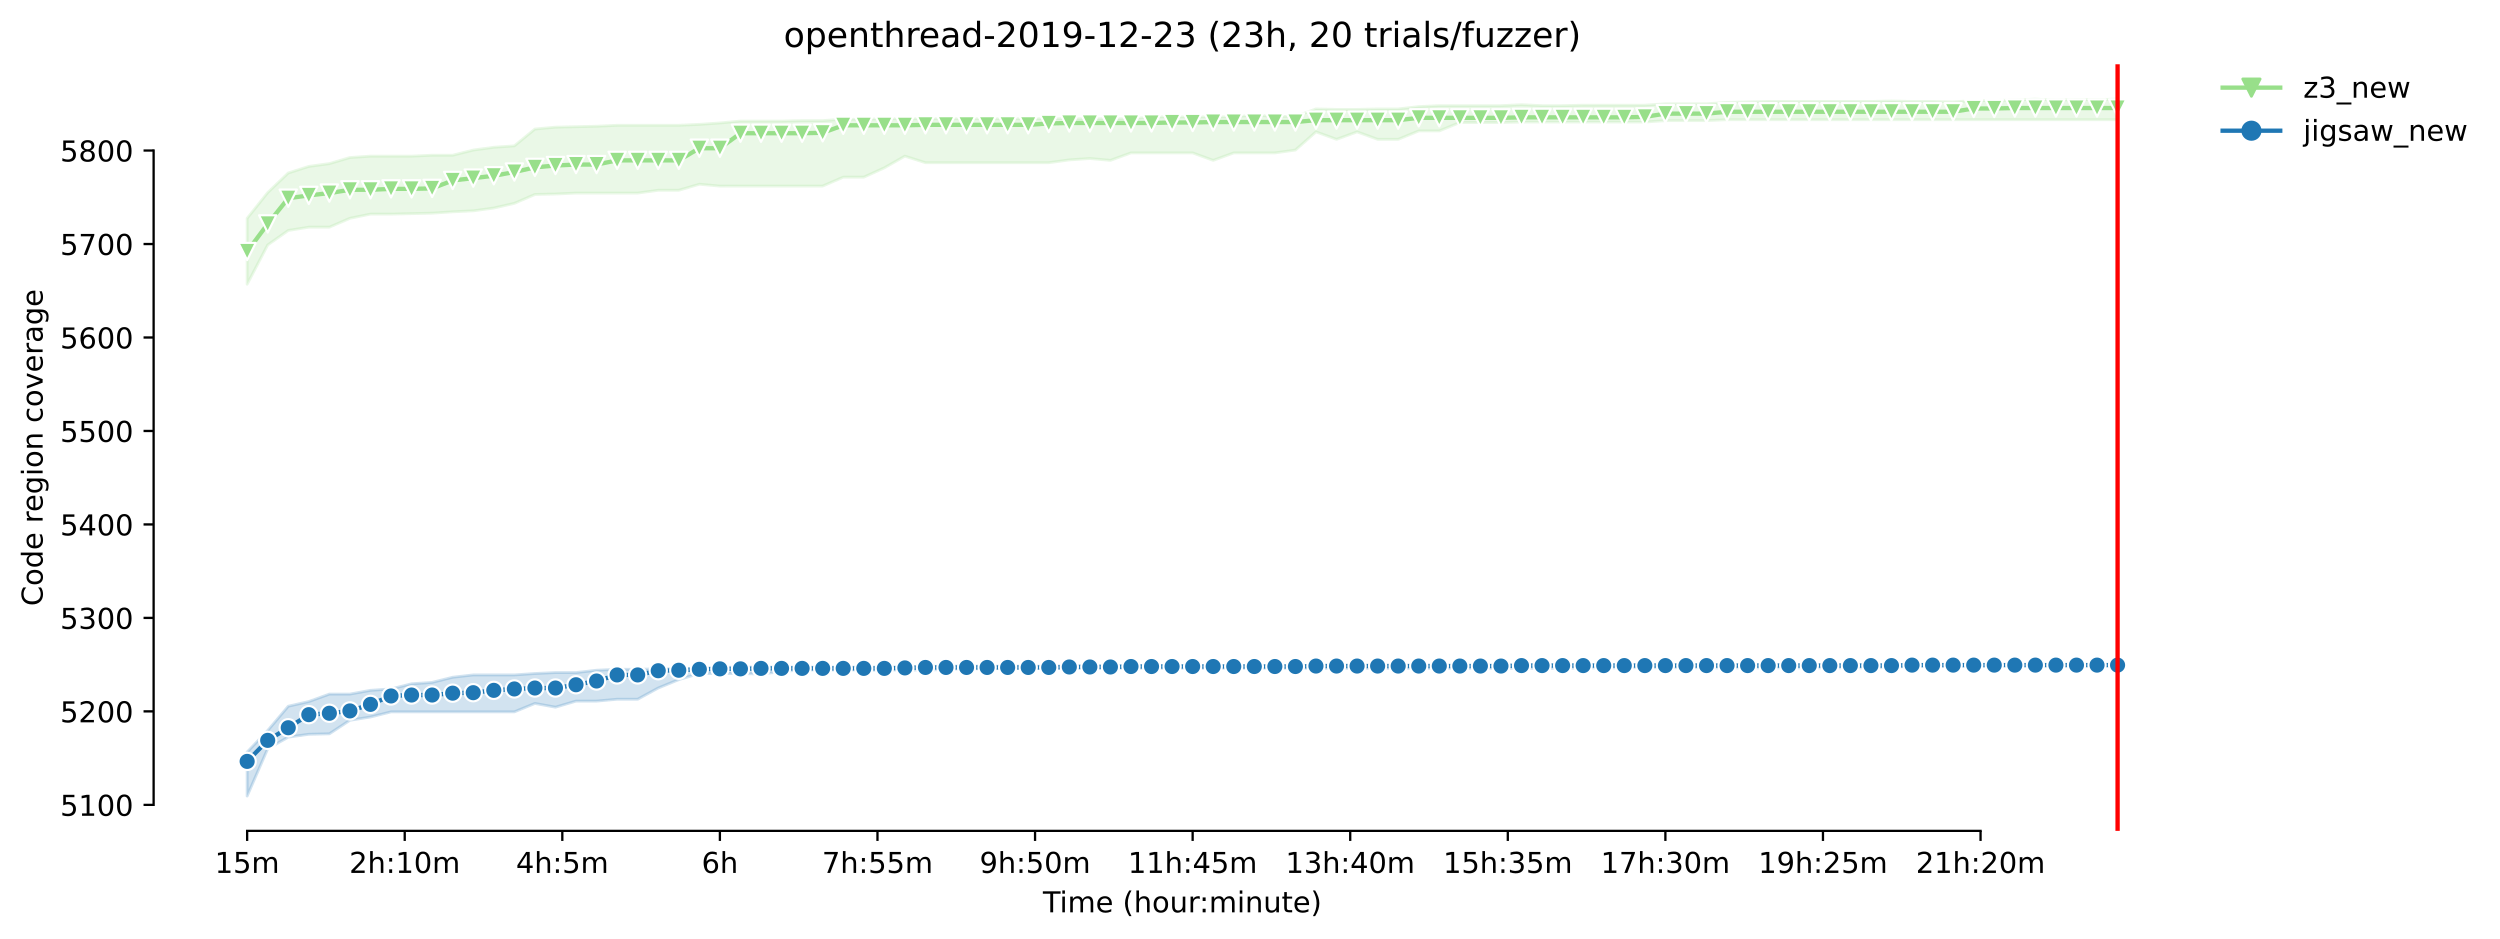 <?xml version="1.0" encoding="utf-8" standalone="no"?>
<!DOCTYPE svg PUBLIC "-//W3C//DTD SVG 1.1//EN"
  "http://www.w3.org/Graphics/SVG/1.1/DTD/svg11.dtd">
<!-- Created with matplotlib (https://matplotlib.org/) -->
<svg height="325.986pt" version="1.1" viewBox="0 0 867.857 325.986" width="867.857pt" xmlns="http://www.w3.org/2000/svg" xmlns:xlink="http://www.w3.org/1999/xlink">
 <defs>
  <style type="text/css">*{stroke-linecap:butt;stroke-linejoin:round;}</style>
 </defs>
 <g id="figure_1">
  <g id="patch_1">
   <path d="M 0 325.986 
L 867.857 325.986 
L 867.857 0 
L 0 0 
z
" style="fill:#ffffff;"/>
  </g>
  <g id="axes_1">
   <g id="patch_2">
    <path d="M 53.328 288.43 
L 767.568 288.43 
L 767.568 22.318 
L 53.328 22.318 
z
" style="fill:#ffffff;"/>
   </g>
   <g id="PolyCollection_1">
    <defs>
     <path d="M 85.794 -250.2 
L 85.794 -227.324 
L 92.929 -240.953 
L 100.064 -245.982 
L 107.199 -247.118 
L 114.335 -247.118 
L 121.47 -250.2 
L 128.605 -251.661 
L 135.74 -251.661 
L 142.876 -251.823 
L 150.011 -251.985 
L 157.146 -252.46 
L 164.281 -252.796 
L 171.417 -253.77 
L 178.552 -255.392 
L 185.687 -258.475 
L 192.823 -258.637 
L 199.958 -258.961 
L 207.093 -258.961 
L 214.228 -258.961 
L 221.364 -258.961 
L 228.499 -259.935 
L 235.634 -259.935 
L 242.769 -262.028 
L 249.905 -261.379 
L 257.04 -261.395 
L 264.175 -261.395 
L 271.31 -261.395 
L 278.446 -261.395 
L 285.581 -261.395 
L 292.716 -264.478 
L 299.852 -264.478 
L 306.987 -267.723 
L 314.122 -271.779 
L 321.257 -269.507 
L 328.393 -269.507 
L 335.528 -269.507 
L 342.663 -269.507 
L 349.798 -269.507 
L 356.934 -269.507 
L 364.069 -269.507 
L 371.204 -270.481 
L 378.339 -270.967 
L 385.475 -270.314 
L 392.61 -272.914 
L 399.745 -272.914 
L 406.88 -272.914 
L 414.016 -272.914 
L 421.151 -270.318 
L 428.286 -272.914 
L 435.422 -272.914 
L 442.557 -272.914 
L 449.692 -273.888 
L 456.827 -280.215 
L 463.963 -277.619 
L 471.098 -280.215 
L 478.233 -277.619 
L 485.368 -277.619 
L 492.504 -280.54 
L 499.639 -280.54 
L 506.774 -283.46 
L 513.909 -283.46 
L 521.045 -283.46 
L 528.18 -283.622 
L 535.315 -283.622 
L 542.451 -283.622 
L 549.586 -283.622 
L 556.721 -283.622 
L 563.856 -283.622 
L 570.992 -283.622 
L 578.127 -284.109 
L 585.262 -284.109 
L 592.397 -284.109 
L 599.533 -284.434 
L 606.668 -284.434 
L 613.803 -284.434 
L 620.938 -284.434 
L 628.074 -284.434 
L 635.209 -284.434 
L 642.344 -284.434 
L 649.479 -284.434 
L 656.615 -284.434 
L 663.75 -284.434 
L 670.885 -284.434 
L 678.021 -284.434 
L 685.156 -284.434 
L 692.291 -284.434 
L 699.426 -284.434 
L 706.562 -284.434 
L 713.697 -284.434 
L 720.832 -284.434 
L 727.967 -284.434 
L 735.103 -284.434 
L 735.103 -291.572 
L 735.103 -291.572 
L 727.967 -291.41 
L 720.832 -291.41 
L 713.697 -291.248 
L 706.562 -291.572 
L 699.426 -291.248 
L 692.291 -291.086 
L 685.156 -291.086 
L 678.021 -290.603 
L 670.885 -290.761 
L 663.75 -290.761 
L 656.615 -290.923 
L 649.479 -290.761 
L 642.344 -290.761 
L 635.209 -290.761 
L 628.074 -290.761 
L 620.938 -290.761 
L 613.803 -290.761 
L 606.668 -290.599 
L 599.533 -290.441 
L 592.397 -289.95 
L 585.262 -289.95 
L 578.127 -289.95 
L 570.992 -289.463 
L 563.856 -289.463 
L 556.721 -289.463 
L 549.586 -289.463 
L 542.451 -289.301 
L 535.315 -289.301 
L 528.18 -289.633 
L 521.045 -289.301 
L 513.909 -289.301 
L 506.774 -289.301 
L 499.639 -289.301 
L 492.504 -288.976 
L 485.368 -288.165 
L 478.233 -288.165 
L 471.098 -288.003 
L 463.963 -288.003 
L 456.827 -288.165 
L 449.692 -285.569 
L 442.557 -285.569 
L 435.422 -286.056 
L 428.286 -285.407 
L 421.151 -285.407 
L 414.016 -285.407 
L 406.88 -285.407 
L 399.745 -285.407 
L 392.61 -284.758 
L 385.475 -284.758 
L 378.339 -284.758 
L 371.204 -284.758 
L 364.069 -284.758 
L 356.934 -284.758 
L 349.798 -284.758 
L 342.663 -284.758 
L 335.528 -284.758 
L 328.393 -284.758 
L 321.257 -284.758 
L 314.122 -284.758 
L 306.987 -284.758 
L 299.852 -284.596 
L 292.716 -284.596 
L 285.581 -284.109 
L 278.446 -284.109 
L 271.31 -283.947 
L 264.175 -283.947 
L 257.04 -283.947 
L 249.905 -283.298 
L 242.769 -282.811 
L 235.634 -282.487 
L 228.499 -282.487 
L 221.364 -282.487 
L 214.228 -282.487 
L 207.093 -282.162 
L 199.958 -282 
L 192.823 -281.838 
L 185.687 -281.189 
L 178.552 -275.348 
L 171.417 -274.861 
L 164.281 -273.888 
L 157.146 -272.103 
L 150.011 -272.103 
L 142.876 -271.779 
L 135.74 -271.779 
L 128.605 -271.779 
L 121.47 -271.292 
L 114.335 -269.187 
L 107.199 -268.209 
L 100.064 -265.938 
L 92.929 -259.124 
L 85.794 -250.2 
z
" id="mda81473a43" style="stroke:#98df8a;stroke-opacity:0.2;"/>
    </defs>
    <g clip-path="url(#p38e86c67e6)">
     <use style="fill:#98df8a;fill-opacity:0.2;stroke:#98df8a;stroke-opacity:0.2;" x="0" xlink:href="#mda81473a43" y="325.986"/>
    </g>
   </g>
   <g id="PolyCollection_2">
    <defs>
     <path d="M 85.794 -64.919 
L 85.794 -49.652 
L 92.929 -66.055 
L 100.064 -70.107 
L 107.199 -71.085 
L 114.335 -71.247 
L 121.47 -75.952 
L 128.605 -77.087 
L 135.74 -78.872 
L 142.876 -78.872 
L 150.011 -78.872 
L 157.146 -78.872 
L 164.281 -78.872 
L 171.417 -78.872 
L 178.552 -78.872 
L 185.687 -81.793 
L 192.823 -80.495 
L 199.958 -82.604 
L 207.093 -82.604 
L 214.228 -83.253 
L 221.364 -83.253 
L 228.499 -87.147 
L 235.634 -90.059 
L 242.769 -92.176 
L 249.905 -92.176 
L 257.04 -92.176 
L 264.175 -92.014 
L 271.31 -92.825 
L 278.446 -93.474 
L 285.581 -93.312 
L 292.716 -93.474 
L 299.852 -93.312 
L 306.987 -93.312 
L 314.122 -93.474 
L 321.257 -93.312 
L 328.393 -93.636 
L 335.528 -93.798 
L 342.663 -93.798 
L 349.798 -93.961 
L 356.934 -93.961 
L 364.069 -93.961 
L 371.204 -93.961 
L 378.339 -93.961 
L 385.475 -93.961 
L 392.61 -93.961 
L 399.745 -93.961 
L 406.88 -93.961 
L 414.016 -93.961 
L 421.151 -93.961 
L 428.286 -93.961 
L 435.422 -93.961 
L 442.557 -93.961 
L 449.692 -93.961 
L 456.827 -93.961 
L 463.963 -93.961 
L 471.098 -93.961 
L 478.233 -93.961 
L 485.368 -93.961 
L 492.504 -93.961 
L 499.639 -93.961 
L 506.774 -93.961 
L 513.909 -93.961 
L 521.045 -93.961 
L 528.18 -93.961 
L 535.315 -93.961 
L 542.451 -93.961 
L 549.586 -94.123 
L 556.721 -94.123 
L 563.856 -94.123 
L 570.992 -94.285 
L 578.127 -94.123 
L 585.262 -94.285 
L 592.397 -94.123 
L 599.533 -94.123 
L 606.668 -94.123 
L 613.803 -94.123 
L 620.938 -94.123 
L 628.074 -94.123 
L 635.209 -94.123 
L 642.344 -94.123 
L 649.479 -94.123 
L 656.615 -94.285 
L 663.75 -94.768 
L 670.885 -94.772 
L 678.021 -94.768 
L 685.156 -94.772 
L 692.291 -94.934 
L 699.426 -94.934 
L 706.562 -94.934 
L 713.697 -94.934 
L 720.832 -94.934 
L 727.967 -94.934 
L 735.103 -94.934 
L 735.103 -95.259 
L 735.103 -95.259 
L 727.967 -95.259 
L 720.832 -95.259 
L 713.697 -95.259 
L 706.562 -95.259 
L 699.426 -95.259 
L 692.291 -95.259 
L 685.156 -95.259 
L 678.021 -95.259 
L 670.885 -95.259 
L 663.75 -95.259 
L 656.615 -95.259 
L 649.479 -95.259 
L 642.344 -95.259 
L 635.209 -95.259 
L 628.074 -95.259 
L 620.938 -95.259 
L 613.803 -95.259 
L 606.668 -95.259 
L 599.533 -95.259 
L 592.397 -95.259 
L 585.262 -95.259 
L 578.127 -95.259 
L 570.992 -95.259 
L 563.856 -95.259 
L 556.721 -95.259 
L 549.586 -95.259 
L 542.451 -95.096 
L 535.315 -95.259 
L 528.18 -95.096 
L 521.045 -94.934 
L 513.909 -94.934 
L 506.774 -94.934 
L 499.639 -94.934 
L 492.504 -94.934 
L 485.368 -94.934 
L 478.233 -94.934 
L 471.098 -94.934 
L 463.963 -94.934 
L 456.827 -94.934 
L 449.692 -94.934 
L 442.557 -94.934 
L 435.422 -94.934 
L 428.286 -94.934 
L 421.151 -94.934 
L 414.016 -94.934 
L 406.88 -94.934 
L 399.745 -94.934 
L 392.61 -94.934 
L 385.475 -94.934 
L 378.339 -94.934 
L 371.204 -94.934 
L 364.069 -94.772 
L 356.934 -94.772 
L 349.798 -94.772 
L 342.663 -94.772 
L 335.528 -94.772 
L 328.393 -94.772 
L 321.257 -94.61 
L 314.122 -94.61 
L 306.987 -94.447 
L 299.852 -94.447 
L 292.716 -94.447 
L 285.581 -94.447 
L 278.446 -94.447 
L 271.31 -94.447 
L 264.175 -94.447 
L 257.04 -94.447 
L 249.905 -94.285 
L 242.769 -93.961 
L 235.634 -93.961 
L 228.499 -93.798 
L 221.364 -93.636 
L 214.228 -93.636 
L 207.093 -93.312 
L 199.958 -92.501 
L 192.823 -92.501 
L 185.687 -92.18 
L 178.552 -91.689 
L 171.417 -91.689 
L 164.281 -91.689 
L 157.146 -90.878 
L 150.011 -89.093 
L 142.876 -88.607 
L 135.74 -86.822 
L 128.605 -86.335 
L 121.47 -85.037 
L 114.335 -85.037 
L 107.199 -82.441 
L 100.064 -80.819 
L 92.929 -72.382 
L 85.794 -64.919 
z
" id="m1c1240565d" style="stroke:#1f77b4;stroke-opacity:0.2;"/>
    </defs>
    <g clip-path="url(#p38e86c67e6)">
     <use style="fill:#1f77b4;fill-opacity:0.2;stroke:#1f77b4;stroke-opacity:0.2;" x="0" xlink:href="#m1c1240565d" y="325.986"/>
    </g>
   </g>
   <g id="matplotlib.axis_1">
    <g id="xtick_1">
     <g id="line2d_1">
      <defs>
       <path d="M 0 0 
L 0 3.5 
" id="med627e454a" style="stroke:#000000;stroke-width:0.8;"/>
      </defs>
      <g>
       <use style="stroke:#000000;stroke-width:0.8;" x="85.794" xlink:href="#med627e454a" y="288.43"/>
      </g>
     </g>
     <g id="text_1">
      <!-- 15m -->
      <g transform="translate(74.561 303.029)scale(0.1 -0.1)">
       <defs>
        <path d="M 12.406 8.297 
L 28.516 8.297 
L 28.516 63.922 
L 10.984 60.406 
L 10.984 69.391 
L 28.422 72.906 
L 38.281 72.906 
L 38.281 8.297 
L 54.391 8.297 
L 54.391 0 
L 12.406 0 
z
" id="DejaVuSans-49"/>
        <path d="M 10.797 72.906 
L 49.516 72.906 
L 49.516 64.594 
L 19.828 64.594 
L 19.828 46.734 
Q 21.969 47.469 24.109 47.828 
Q 26.266 48.188 28.422 48.188 
Q 40.625 48.188 47.75 41.5 
Q 54.891 34.812 54.891 23.391 
Q 54.891 11.625 47.562 5.094 
Q 40.234 -1.422 26.906 -1.422 
Q 22.312 -1.422 17.547 -0.641 
Q 12.797 0.141 7.719 1.703 
L 7.719 11.625 
Q 12.109 9.234 16.797 8.062 
Q 21.484 6.891 26.703 6.891 
Q 35.156 6.891 40.078 11.328 
Q 45.016 15.766 45.016 23.391 
Q 45.016 31 40.078 35.438 
Q 35.156 39.891 26.703 39.891 
Q 22.75 39.891 18.812 39.016 
Q 14.891 38.141 10.797 36.281 
z
" id="DejaVuSans-53"/>
        <path d="M 52 44.188 
Q 55.375 50.25 60.062 53.125 
Q 64.75 56 71.094 56 
Q 79.641 56 84.281 50.016 
Q 88.922 44.047 88.922 33.016 
L 88.922 0 
L 79.891 0 
L 79.891 32.719 
Q 79.891 40.578 77.094 44.375 
Q 74.312 48.188 68.609 48.188 
Q 61.625 48.188 57.562 43.547 
Q 53.516 38.922 53.516 30.906 
L 53.516 0 
L 44.484 0 
L 44.484 32.719 
Q 44.484 40.625 41.703 44.406 
Q 38.922 48.188 33.109 48.188 
Q 26.219 48.188 22.156 43.531 
Q 18.109 38.875 18.109 30.906 
L 18.109 0 
L 9.078 0 
L 9.078 54.688 
L 18.109 54.688 
L 18.109 46.188 
Q 21.188 51.219 25.484 53.609 
Q 29.781 56 35.688 56 
Q 41.656 56 45.828 52.969 
Q 50 49.953 52 44.188 
z
" id="DejaVuSans-109"/>
       </defs>
       <use xlink:href="#DejaVuSans-49"/>
       <use x="63.623" xlink:href="#DejaVuSans-53"/>
       <use x="127.246" xlink:href="#DejaVuSans-109"/>
      </g>
     </g>
    </g>
    <g id="xtick_2">
     <g id="line2d_2">
      <g>
       <use style="stroke:#000000;stroke-width:0.8;" x="140.497" xlink:href="#med627e454a" y="288.43"/>
      </g>
     </g>
     <g id="text_2">
      <!-- 2h:10m -->
      <g transform="translate(121.23 303.029)scale(0.1 -0.1)">
       <defs>
        <path d="M 19.188 8.297 
L 53.609 8.297 
L 53.609 0 
L 7.328 0 
L 7.328 8.297 
Q 12.938 14.109 22.625 23.891 
Q 32.328 33.688 34.812 36.531 
Q 39.547 41.844 41.422 45.531 
Q 43.312 49.219 43.312 52.781 
Q 43.312 58.594 39.234 62.25 
Q 35.156 65.922 28.609 65.922 
Q 23.969 65.922 18.812 64.312 
Q 13.672 62.703 7.812 59.422 
L 7.812 69.391 
Q 13.766 71.781 18.938 73 
Q 24.125 74.219 28.422 74.219 
Q 39.75 74.219 46.484 68.547 
Q 53.219 62.891 53.219 53.422 
Q 53.219 48.922 51.531 44.891 
Q 49.859 40.875 45.406 35.406 
Q 44.188 33.984 37.641 27.219 
Q 31.109 20.453 19.188 8.297 
z
" id="DejaVuSans-50"/>
        <path d="M 54.891 33.016 
L 54.891 0 
L 45.906 0 
L 45.906 32.719 
Q 45.906 40.484 42.875 44.328 
Q 39.844 48.188 33.797 48.188 
Q 26.516 48.188 22.312 43.547 
Q 18.109 38.922 18.109 30.906 
L 18.109 0 
L 9.078 0 
L 9.078 75.984 
L 18.109 75.984 
L 18.109 46.188 
Q 21.344 51.125 25.703 53.562 
Q 30.078 56 35.797 56 
Q 45.219 56 50.047 50.172 
Q 54.891 44.344 54.891 33.016 
z
" id="DejaVuSans-104"/>
        <path d="M 11.719 12.406 
L 22.016 12.406 
L 22.016 0 
L 11.719 0 
z
M 11.719 51.703 
L 22.016 51.703 
L 22.016 39.312 
L 11.719 39.312 
z
" id="DejaVuSans-58"/>
        <path d="M 31.781 66.406 
Q 24.172 66.406 20.328 58.906 
Q 16.5 51.422 16.5 36.375 
Q 16.5 21.391 20.328 13.891 
Q 24.172 6.391 31.781 6.391 
Q 39.453 6.391 43.281 13.891 
Q 47.125 21.391 47.125 36.375 
Q 47.125 51.422 43.281 58.906 
Q 39.453 66.406 31.781 66.406 
z
M 31.781 74.219 
Q 44.047 74.219 50.516 64.516 
Q 56.984 54.828 56.984 36.375 
Q 56.984 17.969 50.516 8.266 
Q 44.047 -1.422 31.781 -1.422 
Q 19.531 -1.422 13.062 8.266 
Q 6.594 17.969 6.594 36.375 
Q 6.594 54.828 13.062 64.516 
Q 19.531 74.219 31.781 74.219 
z
" id="DejaVuSans-48"/>
       </defs>
       <use xlink:href="#DejaVuSans-50"/>
       <use x="63.623" xlink:href="#DejaVuSans-104"/>
       <use x="127.002" xlink:href="#DejaVuSans-58"/>
       <use x="160.693" xlink:href="#DejaVuSans-49"/>
       <use x="224.316" xlink:href="#DejaVuSans-48"/>
       <use x="287.939" xlink:href="#DejaVuSans-109"/>
      </g>
     </g>
    </g>
    <g id="xtick_3">
     <g id="line2d_3">
      <g>
       <use style="stroke:#000000;stroke-width:0.8;" x="195.201" xlink:href="#med627e454a" y="288.43"/>
      </g>
     </g>
     <g id="text_3">
      <!-- 4h:5m -->
      <g transform="translate(179.115 303.029)scale(0.1 -0.1)">
       <defs>
        <path d="M 37.797 64.312 
L 12.891 25.391 
L 37.797 25.391 
z
M 35.203 72.906 
L 47.609 72.906 
L 47.609 25.391 
L 58.016 25.391 
L 58.016 17.188 
L 47.609 17.188 
L 47.609 0 
L 37.797 0 
L 37.797 17.188 
L 4.891 17.188 
L 4.891 26.703 
z
" id="DejaVuSans-52"/>
       </defs>
       <use xlink:href="#DejaVuSans-52"/>
       <use x="63.623" xlink:href="#DejaVuSans-104"/>
       <use x="127.002" xlink:href="#DejaVuSans-58"/>
       <use x="160.693" xlink:href="#DejaVuSans-53"/>
       <use x="224.316" xlink:href="#DejaVuSans-109"/>
      </g>
     </g>
    </g>
    <g id="xtick_4">
     <g id="line2d_4">
      <g>
       <use style="stroke:#000000;stroke-width:0.8;" x="249.905" xlink:href="#med627e454a" y="288.43"/>
      </g>
     </g>
     <g id="text_4">
      <!-- 6h -->
      <g transform="translate(243.555 303.029)scale(0.1 -0.1)">
       <defs>
        <path d="M 33.016 40.375 
Q 26.375 40.375 22.484 35.828 
Q 18.609 31.297 18.609 23.391 
Q 18.609 15.531 22.484 10.953 
Q 26.375 6.391 33.016 6.391 
Q 39.656 6.391 43.531 10.953 
Q 47.406 15.531 47.406 23.391 
Q 47.406 31.297 43.531 35.828 
Q 39.656 40.375 33.016 40.375 
z
M 52.594 71.297 
L 52.594 62.312 
Q 48.875 64.062 45.094 64.984 
Q 41.312 65.922 37.594 65.922 
Q 27.828 65.922 22.672 59.328 
Q 17.531 52.734 16.797 39.406 
Q 19.672 43.656 24.016 45.922 
Q 28.375 48.188 33.594 48.188 
Q 44.578 48.188 50.953 41.516 
Q 57.328 34.859 57.328 23.391 
Q 57.328 12.156 50.688 5.359 
Q 44.047 -1.422 33.016 -1.422 
Q 20.359 -1.422 13.672 8.266 
Q 6.984 17.969 6.984 36.375 
Q 6.984 53.656 15.188 63.938 
Q 23.391 74.219 37.203 74.219 
Q 40.922 74.219 44.703 73.484 
Q 48.484 72.75 52.594 71.297 
z
" id="DejaVuSans-54"/>
       </defs>
       <use xlink:href="#DejaVuSans-54"/>
       <use x="63.623" xlink:href="#DejaVuSans-104"/>
      </g>
     </g>
    </g>
    <g id="xtick_5">
     <g id="line2d_5">
      <g>
       <use style="stroke:#000000;stroke-width:0.8;" x="304.608" xlink:href="#med627e454a" y="288.43"/>
      </g>
     </g>
     <g id="text_5">
      <!-- 7h:55m -->
      <g transform="translate(285.341 303.029)scale(0.1 -0.1)">
       <defs>
        <path d="M 8.203 72.906 
L 55.078 72.906 
L 55.078 68.703 
L 28.609 0 
L 18.312 0 
L 43.219 64.594 
L 8.203 64.594 
z
" id="DejaVuSans-55"/>
       </defs>
       <use xlink:href="#DejaVuSans-55"/>
       <use x="63.623" xlink:href="#DejaVuSans-104"/>
       <use x="127.002" xlink:href="#DejaVuSans-58"/>
       <use x="160.693" xlink:href="#DejaVuSans-53"/>
       <use x="224.316" xlink:href="#DejaVuSans-53"/>
       <use x="287.939" xlink:href="#DejaVuSans-109"/>
      </g>
     </g>
    </g>
    <g id="xtick_6">
     <g id="line2d_6">
      <g>
       <use style="stroke:#000000;stroke-width:0.8;" x="359.312" xlink:href="#med627e454a" y="288.43"/>
      </g>
     </g>
     <g id="text_6">
      <!-- 9h:50m -->
      <g transform="translate(340.045 303.029)scale(0.1 -0.1)">
       <defs>
        <path d="M 10.984 1.516 
L 10.984 10.5 
Q 14.703 8.734 18.5 7.812 
Q 22.312 6.891 25.984 6.891 
Q 35.75 6.891 40.891 13.453 
Q 46.047 20.016 46.781 33.406 
Q 43.953 29.203 39.594 26.953 
Q 35.25 24.703 29.984 24.703 
Q 19.047 24.703 12.672 31.312 
Q 6.297 37.938 6.297 49.422 
Q 6.297 60.641 12.938 67.422 
Q 19.578 74.219 30.609 74.219 
Q 43.266 74.219 49.922 64.516 
Q 56.594 54.828 56.594 36.375 
Q 56.594 19.141 48.406 8.859 
Q 40.234 -1.422 26.422 -1.422 
Q 22.703 -1.422 18.891 -0.688 
Q 15.094 0.047 10.984 1.516 
z
M 30.609 32.422 
Q 37.25 32.422 41.125 36.953 
Q 45.016 41.5 45.016 49.422 
Q 45.016 57.281 41.125 61.844 
Q 37.25 66.406 30.609 66.406 
Q 23.969 66.406 20.094 61.844 
Q 16.219 57.281 16.219 49.422 
Q 16.219 41.5 20.094 36.953 
Q 23.969 32.422 30.609 32.422 
z
" id="DejaVuSans-57"/>
       </defs>
       <use xlink:href="#DejaVuSans-57"/>
       <use x="63.623" xlink:href="#DejaVuSans-104"/>
       <use x="127.002" xlink:href="#DejaVuSans-58"/>
       <use x="160.693" xlink:href="#DejaVuSans-53"/>
       <use x="224.316" xlink:href="#DejaVuSans-48"/>
       <use x="287.939" xlink:href="#DejaVuSans-109"/>
      </g>
     </g>
    </g>
    <g id="xtick_7">
     <g id="line2d_7">
      <g>
       <use style="stroke:#000000;stroke-width:0.8;" x="414.016" xlink:href="#med627e454a" y="288.43"/>
      </g>
     </g>
     <g id="text_7">
      <!-- 11h:45m -->
      <g transform="translate(391.567 303.029)scale(0.1 -0.1)">
       <use xlink:href="#DejaVuSans-49"/>
       <use x="63.623" xlink:href="#DejaVuSans-49"/>
       <use x="127.246" xlink:href="#DejaVuSans-104"/>
       <use x="190.625" xlink:href="#DejaVuSans-58"/>
       <use x="224.316" xlink:href="#DejaVuSans-52"/>
       <use x="287.939" xlink:href="#DejaVuSans-53"/>
       <use x="351.562" xlink:href="#DejaVuSans-109"/>
      </g>
     </g>
    </g>
    <g id="xtick_8">
     <g id="line2d_8">
      <g>
       <use style="stroke:#000000;stroke-width:0.8;" x="468.719" xlink:href="#med627e454a" y="288.43"/>
      </g>
     </g>
     <g id="text_8">
      <!-- 13h:40m -->
      <g transform="translate(446.271 303.029)scale(0.1 -0.1)">
       <defs>
        <path d="M 40.578 39.312 
Q 47.656 37.797 51.625 33 
Q 55.609 28.219 55.609 21.188 
Q 55.609 10.406 48.188 4.484 
Q 40.766 -1.422 27.094 -1.422 
Q 22.516 -1.422 17.656 -0.516 
Q 12.797 0.391 7.625 2.203 
L 7.625 11.719 
Q 11.719 9.328 16.594 8.109 
Q 21.484 6.891 26.812 6.891 
Q 36.078 6.891 40.938 10.547 
Q 45.797 14.203 45.797 21.188 
Q 45.797 27.641 41.281 31.266 
Q 36.766 34.906 28.719 34.906 
L 20.219 34.906 
L 20.219 43.016 
L 29.109 43.016 
Q 36.375 43.016 40.234 45.922 
Q 44.094 48.828 44.094 54.297 
Q 44.094 59.906 40.109 62.906 
Q 36.141 65.922 28.719 65.922 
Q 24.656 65.922 20.016 65.031 
Q 15.375 64.156 9.812 62.312 
L 9.812 71.094 
Q 15.438 72.656 20.344 73.438 
Q 25.25 74.219 29.594 74.219 
Q 40.828 74.219 47.359 69.109 
Q 53.906 64.016 53.906 55.328 
Q 53.906 49.266 50.438 45.094 
Q 46.969 40.922 40.578 39.312 
z
" id="DejaVuSans-51"/>
       </defs>
       <use xlink:href="#DejaVuSans-49"/>
       <use x="63.623" xlink:href="#DejaVuSans-51"/>
       <use x="127.246" xlink:href="#DejaVuSans-104"/>
       <use x="190.625" xlink:href="#DejaVuSans-58"/>
       <use x="224.316" xlink:href="#DejaVuSans-52"/>
       <use x="287.939" xlink:href="#DejaVuSans-48"/>
       <use x="351.562" xlink:href="#DejaVuSans-109"/>
      </g>
     </g>
    </g>
    <g id="xtick_9">
     <g id="line2d_9">
      <g>
       <use style="stroke:#000000;stroke-width:0.8;" x="523.423" xlink:href="#med627e454a" y="288.43"/>
      </g>
     </g>
     <g id="text_9">
      <!-- 15h:35m -->
      <g transform="translate(500.975 303.029)scale(0.1 -0.1)">
       <use xlink:href="#DejaVuSans-49"/>
       <use x="63.623" xlink:href="#DejaVuSans-53"/>
       <use x="127.246" xlink:href="#DejaVuSans-104"/>
       <use x="190.625" xlink:href="#DejaVuSans-58"/>
       <use x="224.316" xlink:href="#DejaVuSans-51"/>
       <use x="287.939" xlink:href="#DejaVuSans-53"/>
       <use x="351.562" xlink:href="#DejaVuSans-109"/>
      </g>
     </g>
    </g>
    <g id="xtick_10">
     <g id="line2d_10">
      <g>
       <use style="stroke:#000000;stroke-width:0.8;" x="578.127" xlink:href="#med627e454a" y="288.43"/>
      </g>
     </g>
     <g id="text_10">
      <!-- 17h:30m -->
      <g transform="translate(555.678 303.029)scale(0.1 -0.1)">
       <use xlink:href="#DejaVuSans-49"/>
       <use x="63.623" xlink:href="#DejaVuSans-55"/>
       <use x="127.246" xlink:href="#DejaVuSans-104"/>
       <use x="190.625" xlink:href="#DejaVuSans-58"/>
       <use x="224.316" xlink:href="#DejaVuSans-51"/>
       <use x="287.939" xlink:href="#DejaVuSans-48"/>
       <use x="351.562" xlink:href="#DejaVuSans-109"/>
      </g>
     </g>
    </g>
    <g id="xtick_11">
     <g id="line2d_11">
      <g>
       <use style="stroke:#000000;stroke-width:0.8;" x="632.831" xlink:href="#med627e454a" y="288.43"/>
      </g>
     </g>
     <g id="text_11">
      <!-- 19h:25m -->
      <g transform="translate(610.382 303.029)scale(0.1 -0.1)">
       <use xlink:href="#DejaVuSans-49"/>
       <use x="63.623" xlink:href="#DejaVuSans-57"/>
       <use x="127.246" xlink:href="#DejaVuSans-104"/>
       <use x="190.625" xlink:href="#DejaVuSans-58"/>
       <use x="224.316" xlink:href="#DejaVuSans-50"/>
       <use x="287.939" xlink:href="#DejaVuSans-53"/>
       <use x="351.562" xlink:href="#DejaVuSans-109"/>
      </g>
     </g>
    </g>
    <g id="xtick_12">
     <g id="line2d_12">
      <g>
       <use style="stroke:#000000;stroke-width:0.8;" x="687.534" xlink:href="#med627e454a" y="288.43"/>
      </g>
     </g>
     <g id="text_12">
      <!-- 21h:20m -->
      <g transform="translate(665.086 303.029)scale(0.1 -0.1)">
       <use xlink:href="#DejaVuSans-50"/>
       <use x="63.623" xlink:href="#DejaVuSans-49"/>
       <use x="127.246" xlink:href="#DejaVuSans-104"/>
       <use x="190.625" xlink:href="#DejaVuSans-58"/>
       <use x="224.316" xlink:href="#DejaVuSans-50"/>
       <use x="287.939" xlink:href="#DejaVuSans-48"/>
       <use x="351.562" xlink:href="#DejaVuSans-109"/>
      </g>
     </g>
    </g>
    <g id="text_13">
     <!-- Time (hour:minute) -->
     <g transform="translate(362.041 316.707)scale(0.1 -0.1)">
      <defs>
       <path d="M -0.297 72.906 
L 61.375 72.906 
L 61.375 64.594 
L 35.5 64.594 
L 35.5 0 
L 25.594 0 
L 25.594 64.594 
L -0.297 64.594 
z
" id="DejaVuSans-84"/>
       <path d="M 9.422 54.688 
L 18.406 54.688 
L 18.406 0 
L 9.422 0 
z
M 9.422 75.984 
L 18.406 75.984 
L 18.406 64.594 
L 9.422 64.594 
z
" id="DejaVuSans-105"/>
       <path d="M 56.203 29.594 
L 56.203 25.203 
L 14.891 25.203 
Q 15.484 15.922 20.484 11.062 
Q 25.484 6.203 34.422 6.203 
Q 39.594 6.203 44.453 7.469 
Q 49.312 8.734 54.109 11.281 
L 54.109 2.781 
Q 49.266 0.734 44.188 -0.344 
Q 39.109 -1.422 33.891 -1.422 
Q 20.797 -1.422 13.156 6.188 
Q 5.516 13.812 5.516 26.812 
Q 5.516 40.234 12.766 48.109 
Q 20.016 56 32.328 56 
Q 43.359 56 49.781 48.891 
Q 56.203 41.797 56.203 29.594 
z
M 47.219 32.234 
Q 47.125 39.594 43.094 43.984 
Q 39.062 48.391 32.422 48.391 
Q 24.906 48.391 20.391 44.141 
Q 15.875 39.891 15.188 32.172 
z
" id="DejaVuSans-101"/>
       <path id="DejaVuSans-32"/>
       <path d="M 31 75.875 
Q 24.469 64.656 21.281 53.656 
Q 18.109 42.672 18.109 31.391 
Q 18.109 20.125 21.312 9.062 
Q 24.516 -2 31 -13.188 
L 23.188 -13.188 
Q 15.875 -1.703 12.234 9.375 
Q 8.594 20.453 8.594 31.391 
Q 8.594 42.281 12.203 53.312 
Q 15.828 64.359 23.188 75.875 
z
" id="DejaVuSans-40"/>
       <path d="M 30.609 48.391 
Q 23.391 48.391 19.188 42.75 
Q 14.984 37.109 14.984 27.297 
Q 14.984 17.484 19.156 11.844 
Q 23.344 6.203 30.609 6.203 
Q 37.797 6.203 41.984 11.859 
Q 46.188 17.531 46.188 27.297 
Q 46.188 37.016 41.984 42.703 
Q 37.797 48.391 30.609 48.391 
z
M 30.609 56 
Q 42.328 56 49.016 48.375 
Q 55.719 40.766 55.719 27.297 
Q 55.719 13.875 49.016 6.219 
Q 42.328 -1.422 30.609 -1.422 
Q 18.844 -1.422 12.172 6.219 
Q 5.516 13.875 5.516 27.297 
Q 5.516 40.766 12.172 48.375 
Q 18.844 56 30.609 56 
z
" id="DejaVuSans-111"/>
       <path d="M 8.5 21.578 
L 8.5 54.688 
L 17.484 54.688 
L 17.484 21.922 
Q 17.484 14.156 20.5 10.266 
Q 23.531 6.391 29.594 6.391 
Q 36.859 6.391 41.078 11.031 
Q 45.312 15.672 45.312 23.688 
L 45.312 54.688 
L 54.297 54.688 
L 54.297 0 
L 45.312 0 
L 45.312 8.406 
Q 42.047 3.422 37.719 1 
Q 33.406 -1.422 27.688 -1.422 
Q 18.266 -1.422 13.375 4.438 
Q 8.5 10.297 8.5 21.578 
z
M 31.109 56 
z
" id="DejaVuSans-117"/>
       <path d="M 41.109 46.297 
Q 39.594 47.172 37.812 47.578 
Q 36.031 48 33.891 48 
Q 26.266 48 22.188 43.047 
Q 18.109 38.094 18.109 28.812 
L 18.109 0 
L 9.078 0 
L 9.078 54.688 
L 18.109 54.688 
L 18.109 46.188 
Q 20.953 51.172 25.484 53.578 
Q 30.031 56 36.531 56 
Q 37.453 56 38.578 55.875 
Q 39.703 55.766 41.062 55.516 
z
" id="DejaVuSans-114"/>
       <path d="M 54.891 33.016 
L 54.891 0 
L 45.906 0 
L 45.906 32.719 
Q 45.906 40.484 42.875 44.328 
Q 39.844 48.188 33.797 48.188 
Q 26.516 48.188 22.312 43.547 
Q 18.109 38.922 18.109 30.906 
L 18.109 0 
L 9.078 0 
L 9.078 54.688 
L 18.109 54.688 
L 18.109 46.188 
Q 21.344 51.125 25.703 53.562 
Q 30.078 56 35.797 56 
Q 45.219 56 50.047 50.172 
Q 54.891 44.344 54.891 33.016 
z
" id="DejaVuSans-110"/>
       <path d="M 18.312 70.219 
L 18.312 54.688 
L 36.812 54.688 
L 36.812 47.703 
L 18.312 47.703 
L 18.312 18.016 
Q 18.312 11.328 20.141 9.422 
Q 21.969 7.516 27.594 7.516 
L 36.812 7.516 
L 36.812 0 
L 27.594 0 
Q 17.188 0 13.234 3.875 
Q 9.281 7.766 9.281 18.016 
L 9.281 47.703 
L 2.688 47.703 
L 2.688 54.688 
L 9.281 54.688 
L 9.281 70.219 
z
" id="DejaVuSans-116"/>
       <path d="M 8.016 75.875 
L 15.828 75.875 
Q 23.141 64.359 26.781 53.312 
Q 30.422 42.281 30.422 31.391 
Q 30.422 20.453 26.781 9.375 
Q 23.141 -1.703 15.828 -13.188 
L 8.016 -13.188 
Q 14.5 -2 17.703 9.062 
Q 20.906 20.125 20.906 31.391 
Q 20.906 42.672 17.703 53.656 
Q 14.5 64.656 8.016 75.875 
z
" id="DejaVuSans-41"/>
      </defs>
      <use xlink:href="#DejaVuSans-84"/>
      <use x="57.959" xlink:href="#DejaVuSans-105"/>
      <use x="85.742" xlink:href="#DejaVuSans-109"/>
      <use x="183.154" xlink:href="#DejaVuSans-101"/>
      <use x="244.678" xlink:href="#DejaVuSans-32"/>
      <use x="276.465" xlink:href="#DejaVuSans-40"/>
      <use x="315.479" xlink:href="#DejaVuSans-104"/>
      <use x="378.857" xlink:href="#DejaVuSans-111"/>
      <use x="440.039" xlink:href="#DejaVuSans-117"/>
      <use x="503.418" xlink:href="#DejaVuSans-114"/>
      <use x="542.781" xlink:href="#DejaVuSans-58"/>
      <use x="576.473" xlink:href="#DejaVuSans-109"/>
      <use x="673.885" xlink:href="#DejaVuSans-105"/>
      <use x="701.668" xlink:href="#DejaVuSans-110"/>
      <use x="765.047" xlink:href="#DejaVuSans-117"/>
      <use x="828.426" xlink:href="#DejaVuSans-116"/>
      <use x="867.635" xlink:href="#DejaVuSans-101"/>
      <use x="929.158" xlink:href="#DejaVuSans-41"/>
     </g>
    </g>
   </g>
   <g id="matplotlib.axis_2">
    <g id="ytick_1">
     <g id="line2d_13">
      <defs>
       <path d="M 0 0 
L -3.5 0 
" id="m7e0a6b81a7" style="stroke:#000000;stroke-width:0.8;"/>
      </defs>
      <g>
       <use style="stroke:#000000;stroke-width:0.8;" x="53.328" xlink:href="#m7e0a6b81a7" y="279.401"/>
      </g>
     </g>
     <g id="text_14">
      <!-- 5100 -->
      <g transform="translate(20.878 283.2)scale(0.1 -0.1)">
       <use xlink:href="#DejaVuSans-53"/>
       <use x="63.623" xlink:href="#DejaVuSans-49"/>
       <use x="127.246" xlink:href="#DejaVuSans-48"/>
       <use x="190.869" xlink:href="#DejaVuSans-48"/>
      </g>
     </g>
    </g>
    <g id="ytick_2">
     <g id="line2d_14">
      <g>
       <use style="stroke:#000000;stroke-width:0.8;" x="53.328" xlink:href="#m7e0a6b81a7" y="246.952"/>
      </g>
     </g>
     <g id="text_15">
      <!-- 5200 -->
      <g transform="translate(20.878 250.751)scale(0.1 -0.1)">
       <use xlink:href="#DejaVuSans-53"/>
       <use x="63.623" xlink:href="#DejaVuSans-50"/>
       <use x="127.246" xlink:href="#DejaVuSans-48"/>
       <use x="190.869" xlink:href="#DejaVuSans-48"/>
      </g>
     </g>
    </g>
    <g id="ytick_3">
     <g id="line2d_15">
      <g>
       <use style="stroke:#000000;stroke-width:0.8;" x="53.328" xlink:href="#m7e0a6b81a7" y="214.503"/>
      </g>
     </g>
     <g id="text_16">
      <!-- 5300 -->
      <g transform="translate(20.878 218.303)scale(0.1 -0.1)">
       <use xlink:href="#DejaVuSans-53"/>
       <use x="63.623" xlink:href="#DejaVuSans-51"/>
       <use x="127.246" xlink:href="#DejaVuSans-48"/>
       <use x="190.869" xlink:href="#DejaVuSans-48"/>
      </g>
     </g>
    </g>
    <g id="ytick_4">
     <g id="line2d_16">
      <g>
       <use style="stroke:#000000;stroke-width:0.8;" x="53.328" xlink:href="#m7e0a6b81a7" y="182.055"/>
      </g>
     </g>
     <g id="text_17">
      <!-- 5400 -->
      <g transform="translate(20.878 185.854)scale(0.1 -0.1)">
       <use xlink:href="#DejaVuSans-53"/>
       <use x="63.623" xlink:href="#DejaVuSans-52"/>
       <use x="127.246" xlink:href="#DejaVuSans-48"/>
       <use x="190.869" xlink:href="#DejaVuSans-48"/>
      </g>
     </g>
    </g>
    <g id="ytick_5">
     <g id="line2d_17">
      <g>
       <use style="stroke:#000000;stroke-width:0.8;" x="53.328" xlink:href="#m7e0a6b81a7" y="149.606"/>
      </g>
     </g>
     <g id="text_18">
      <!-- 5500 -->
      <g transform="translate(20.878 153.406)scale(0.1 -0.1)">
       <use xlink:href="#DejaVuSans-53"/>
       <use x="63.623" xlink:href="#DejaVuSans-53"/>
       <use x="127.246" xlink:href="#DejaVuSans-48"/>
       <use x="190.869" xlink:href="#DejaVuSans-48"/>
      </g>
     </g>
    </g>
    <g id="ytick_6">
     <g id="line2d_18">
      <g>
       <use style="stroke:#000000;stroke-width:0.8;" x="53.328" xlink:href="#m7e0a6b81a7" y="117.158"/>
      </g>
     </g>
     <g id="text_19">
      <!-- 5600 -->
      <g transform="translate(20.878 120.957)scale(0.1 -0.1)">
       <use xlink:href="#DejaVuSans-53"/>
       <use x="63.623" xlink:href="#DejaVuSans-54"/>
       <use x="127.246" xlink:href="#DejaVuSans-48"/>
       <use x="190.869" xlink:href="#DejaVuSans-48"/>
      </g>
     </g>
    </g>
    <g id="ytick_7">
     <g id="line2d_19">
      <g>
       <use style="stroke:#000000;stroke-width:0.8;" x="53.328" xlink:href="#m7e0a6b81a7" y="84.709"/>
      </g>
     </g>
     <g id="text_20">
      <!-- 5700 -->
      <g transform="translate(20.878 88.509)scale(0.1 -0.1)">
       <use xlink:href="#DejaVuSans-53"/>
       <use x="63.623" xlink:href="#DejaVuSans-55"/>
       <use x="127.246" xlink:href="#DejaVuSans-48"/>
       <use x="190.869" xlink:href="#DejaVuSans-48"/>
      </g>
     </g>
    </g>
    <g id="ytick_8">
     <g id="line2d_20">
      <g>
       <use style="stroke:#000000;stroke-width:0.8;" x="53.328" xlink:href="#m7e0a6b81a7" y="52.261"/>
      </g>
     </g>
     <g id="text_21">
      <!-- 5800 -->
      <g transform="translate(20.878 56.06)scale(0.1 -0.1)">
       <defs>
        <path d="M 31.781 34.625 
Q 24.75 34.625 20.719 30.859 
Q 16.703 27.094 16.703 20.516 
Q 16.703 13.922 20.719 10.156 
Q 24.75 6.391 31.781 6.391 
Q 38.812 6.391 42.859 10.172 
Q 46.922 13.969 46.922 20.516 
Q 46.922 27.094 42.891 30.859 
Q 38.875 34.625 31.781 34.625 
z
M 21.922 38.812 
Q 15.578 40.375 12.031 44.719 
Q 8.5 49.078 8.5 55.328 
Q 8.5 64.062 14.719 69.141 
Q 20.953 74.219 31.781 74.219 
Q 42.672 74.219 48.875 69.141 
Q 55.078 64.062 55.078 55.328 
Q 55.078 49.078 51.531 44.719 
Q 48 40.375 41.703 38.812 
Q 48.828 37.156 52.797 32.312 
Q 56.781 27.484 56.781 20.516 
Q 56.781 9.906 50.312 4.234 
Q 43.844 -1.422 31.781 -1.422 
Q 19.734 -1.422 13.25 4.234 
Q 6.781 9.906 6.781 20.516 
Q 6.781 27.484 10.781 32.312 
Q 14.797 37.156 21.922 38.812 
z
M 18.312 54.391 
Q 18.312 48.734 21.844 45.562 
Q 25.391 42.391 31.781 42.391 
Q 38.141 42.391 41.719 45.562 
Q 45.312 48.734 45.312 54.391 
Q 45.312 60.062 41.719 63.234 
Q 38.141 66.406 31.781 66.406 
Q 25.391 66.406 21.844 63.234 
Q 18.312 60.062 18.312 54.391 
z
" id="DejaVuSans-56"/>
       </defs>
       <use xlink:href="#DejaVuSans-53"/>
       <use x="63.623" xlink:href="#DejaVuSans-56"/>
       <use x="127.246" xlink:href="#DejaVuSans-48"/>
       <use x="190.869" xlink:href="#DejaVuSans-48"/>
      </g>
     </g>
    </g>
    <g id="text_22">
     <!-- Code region coverage -->
     <g transform="translate(14.798 210.38)rotate(-90)scale(0.1 -0.1)">
      <defs>
       <path d="M 64.406 67.281 
L 64.406 56.891 
Q 59.422 61.531 53.781 63.812 
Q 48.141 66.109 41.797 66.109 
Q 29.297 66.109 22.656 58.469 
Q 16.016 50.828 16.016 36.375 
Q 16.016 21.969 22.656 14.328 
Q 29.297 6.688 41.797 6.688 
Q 48.141 6.688 53.781 8.984 
Q 59.422 11.281 64.406 15.922 
L 64.406 5.609 
Q 59.234 2.094 53.438 0.328 
Q 47.656 -1.422 41.219 -1.422 
Q 24.656 -1.422 15.125 8.703 
Q 5.609 18.844 5.609 36.375 
Q 5.609 53.953 15.125 64.078 
Q 24.656 74.219 41.219 74.219 
Q 47.75 74.219 53.531 72.484 
Q 59.328 70.75 64.406 67.281 
z
" id="DejaVuSans-67"/>
       <path d="M 45.406 46.391 
L 45.406 75.984 
L 54.391 75.984 
L 54.391 0 
L 45.406 0 
L 45.406 8.203 
Q 42.578 3.328 38.25 0.953 
Q 33.938 -1.422 27.875 -1.422 
Q 17.969 -1.422 11.734 6.484 
Q 5.516 14.406 5.516 27.297 
Q 5.516 40.188 11.734 48.094 
Q 17.969 56 27.875 56 
Q 33.938 56 38.25 53.625 
Q 42.578 51.266 45.406 46.391 
z
M 14.797 27.297 
Q 14.797 17.391 18.875 11.75 
Q 22.953 6.109 30.078 6.109 
Q 37.203 6.109 41.297 11.75 
Q 45.406 17.391 45.406 27.297 
Q 45.406 37.203 41.297 42.844 
Q 37.203 48.484 30.078 48.484 
Q 22.953 48.484 18.875 42.844 
Q 14.797 37.203 14.797 27.297 
z
" id="DejaVuSans-100"/>
       <path d="M 45.406 27.984 
Q 45.406 37.75 41.375 43.109 
Q 37.359 48.484 30.078 48.484 
Q 22.859 48.484 18.828 43.109 
Q 14.797 37.75 14.797 27.984 
Q 14.797 18.266 18.828 12.891 
Q 22.859 7.516 30.078 7.516 
Q 37.359 7.516 41.375 12.891 
Q 45.406 18.266 45.406 27.984 
z
M 54.391 6.781 
Q 54.391 -7.172 48.188 -13.984 
Q 42 -20.797 29.203 -20.797 
Q 24.469 -20.797 20.266 -20.094 
Q 16.062 -19.391 12.109 -17.922 
L 12.109 -9.188 
Q 16.062 -11.328 19.922 -12.344 
Q 23.781 -13.375 27.781 -13.375 
Q 36.625 -13.375 41.016 -8.766 
Q 45.406 -4.156 45.406 5.172 
L 45.406 9.625 
Q 42.625 4.781 38.281 2.391 
Q 33.938 0 27.875 0 
Q 17.828 0 11.672 7.656 
Q 5.516 15.328 5.516 27.984 
Q 5.516 40.672 11.672 48.328 
Q 17.828 56 27.875 56 
Q 33.938 56 38.281 53.609 
Q 42.625 51.219 45.406 46.391 
L 45.406 54.688 
L 54.391 54.688 
z
" id="DejaVuSans-103"/>
       <path d="M 48.781 52.594 
L 48.781 44.188 
Q 44.969 46.297 41.141 47.344 
Q 37.312 48.391 33.406 48.391 
Q 24.656 48.391 19.812 42.844 
Q 14.984 37.312 14.984 27.297 
Q 14.984 17.281 19.812 11.734 
Q 24.656 6.203 33.406 6.203 
Q 37.312 6.203 41.141 7.25 
Q 44.969 8.297 48.781 10.406 
L 48.781 2.094 
Q 45.016 0.344 40.984 -0.531 
Q 36.969 -1.422 32.422 -1.422 
Q 20.062 -1.422 12.781 6.344 
Q 5.516 14.109 5.516 27.297 
Q 5.516 40.672 12.859 48.328 
Q 20.219 56 33.016 56 
Q 37.156 56 41.109 55.141 
Q 45.062 54.297 48.781 52.594 
z
" id="DejaVuSans-99"/>
       <path d="M 2.984 54.688 
L 12.5 54.688 
L 29.594 8.797 
L 46.688 54.688 
L 56.203 54.688 
L 35.688 0 
L 23.484 0 
z
" id="DejaVuSans-118"/>
       <path d="M 34.281 27.484 
Q 23.391 27.484 19.188 25 
Q 14.984 22.516 14.984 16.5 
Q 14.984 11.719 18.141 8.906 
Q 21.297 6.109 26.703 6.109 
Q 34.188 6.109 38.703 11.406 
Q 43.219 16.703 43.219 25.484 
L 43.219 27.484 
z
M 52.203 31.203 
L 52.203 0 
L 43.219 0 
L 43.219 8.297 
Q 40.141 3.328 35.547 0.953 
Q 30.953 -1.422 24.312 -1.422 
Q 15.922 -1.422 10.953 3.297 
Q 6 8.016 6 15.922 
Q 6 25.141 12.172 29.828 
Q 18.359 34.516 30.609 34.516 
L 43.219 34.516 
L 43.219 35.406 
Q 43.219 41.609 39.141 45 
Q 35.062 48.391 27.688 48.391 
Q 23 48.391 18.547 47.266 
Q 14.109 46.141 10.016 43.891 
L 10.016 52.203 
Q 14.938 54.109 19.578 55.047 
Q 24.219 56 28.609 56 
Q 40.484 56 46.344 49.844 
Q 52.203 43.703 52.203 31.203 
z
" id="DejaVuSans-97"/>
      </defs>
      <use xlink:href="#DejaVuSans-67"/>
      <use x="69.824" xlink:href="#DejaVuSans-111"/>
      <use x="131.006" xlink:href="#DejaVuSans-100"/>
      <use x="194.482" xlink:href="#DejaVuSans-101"/>
      <use x="256.006" xlink:href="#DejaVuSans-32"/>
      <use x="287.793" xlink:href="#DejaVuSans-114"/>
      <use x="326.656" xlink:href="#DejaVuSans-101"/>
      <use x="388.18" xlink:href="#DejaVuSans-103"/>
      <use x="451.656" xlink:href="#DejaVuSans-105"/>
      <use x="479.439" xlink:href="#DejaVuSans-111"/>
      <use x="540.621" xlink:href="#DejaVuSans-110"/>
      <use x="604" xlink:href="#DejaVuSans-32"/>
      <use x="635.787" xlink:href="#DejaVuSans-99"/>
      <use x="690.768" xlink:href="#DejaVuSans-111"/>
      <use x="751.949" xlink:href="#DejaVuSans-118"/>
      <use x="811.129" xlink:href="#DejaVuSans-101"/>
      <use x="872.652" xlink:href="#DejaVuSans-114"/>
      <use x="913.766" xlink:href="#DejaVuSans-97"/>
      <use x="975.045" xlink:href="#DejaVuSans-103"/>
      <use x="1038.521" xlink:href="#DejaVuSans-101"/>
     </g>
    </g>
   </g>
   <g id="line2d_21">
    <path clip-path="url(#p38e86c67e6)" d="M 85.794 87.305 
L 92.929 77.733 
L 100.064 68.81 
L 107.199 67.836 
L 114.335 67.025 
L 121.47 65.889 
L 128.605 65.889 
L 135.74 65.565 
L 142.876 65.565 
L 150.011 65.402 
L 157.146 62.644 
L 164.281 61.833 
L 171.417 61.022 
L 178.552 59.724 
L 185.687 58.102 
L 192.823 57.453 
L 199.958 57.128 
L 207.093 57.128 
L 214.228 55.668 
L 221.364 55.668 
L 228.499 55.668 
L 235.634 55.668 
L 242.769 51.45 
L 249.905 51.45 
L 257.04 46.258 
L 264.175 46.258 
L 271.31 46.258 
L 278.446 46.258 
L 285.581 46.096 
L 292.716 43.5 
L 299.852 43.5 
L 306.987 43.5 
L 314.122 43.5 
L 321.257 43.337 
L 328.393 43.337 
L 335.528 43.337 
L 342.663 43.337 
L 349.798 43.337 
L 356.934 43.337 
L 364.069 42.851 
L 371.204 42.688 
L 378.339 42.688 
L 385.475 42.688 
L 392.61 42.688 
L 399.745 42.688 
L 406.88 42.526 
L 414.016 42.526 
L 421.151 42.364 
L 428.286 42.364 
L 435.422 42.364 
L 442.557 42.364 
L 449.692 42.364 
L 456.827 41.715 
L 463.963 41.715 
L 471.098 41.715 
L 478.233 41.715 
L 485.368 41.715 
L 492.504 40.904 
L 499.639 40.904 
L 506.774 40.904 
L 513.909 40.904 
L 521.045 40.904 
L 528.18 40.742 
L 535.315 40.742 
L 542.451 40.742 
L 549.586 40.742 
L 556.721 40.742 
L 563.856 40.742 
L 570.992 40.579 
L 578.127 39.444 
L 585.262 39.444 
L 592.397 39.444 
L 599.533 38.795 
L 606.668 38.795 
L 613.803 38.795 
L 620.938 38.795 
L 628.074 38.795 
L 635.209 38.795 
L 642.344 38.795 
L 649.479 38.795 
L 656.615 38.795 
L 663.75 38.795 
L 670.885 38.795 
L 678.021 38.795 
L 685.156 37.659 
L 692.291 37.659 
L 699.426 37.497 
L 706.562 37.497 
L 713.697 37.497 
L 720.832 37.497 
L 727.967 37.497 
L 735.103 37.497 
" style="fill:none;stroke:#98df8a;stroke-linecap:square;stroke-width:1.5;"/>
    <defs>
     <path d="M -0 3 
L 3 -3 
L -3 -3 
z
" id="mb5bc37b4b3" style="stroke:#ffffff;stroke-linejoin:miter;stroke-width:0.75;"/>
    </defs>
    <g clip-path="url(#p38e86c67e6)">
     <use style="fill:#98df8a;stroke:#ffffff;stroke-linejoin:miter;stroke-width:0.75;" x="85.794" xlink:href="#mb5bc37b4b3" y="87.305"/>
     <use style="fill:#98df8a;stroke:#ffffff;stroke-linejoin:miter;stroke-width:0.75;" x="92.929" xlink:href="#mb5bc37b4b3" y="77.733"/>
     <use style="fill:#98df8a;stroke:#ffffff;stroke-linejoin:miter;stroke-width:0.75;" x="100.064" xlink:href="#mb5bc37b4b3" y="68.81"/>
     <use style="fill:#98df8a;stroke:#ffffff;stroke-linejoin:miter;stroke-width:0.75;" x="107.199" xlink:href="#mb5bc37b4b3" y="67.836"/>
     <use style="fill:#98df8a;stroke:#ffffff;stroke-linejoin:miter;stroke-width:0.75;" x="114.335" xlink:href="#mb5bc37b4b3" y="67.025"/>
     <use style="fill:#98df8a;stroke:#ffffff;stroke-linejoin:miter;stroke-width:0.75;" x="121.47" xlink:href="#mb5bc37b4b3" y="65.889"/>
     <use style="fill:#98df8a;stroke:#ffffff;stroke-linejoin:miter;stroke-width:0.75;" x="128.605" xlink:href="#mb5bc37b4b3" y="65.889"/>
     <use style="fill:#98df8a;stroke:#ffffff;stroke-linejoin:miter;stroke-width:0.75;" x="135.74" xlink:href="#mb5bc37b4b3" y="65.565"/>
     <use style="fill:#98df8a;stroke:#ffffff;stroke-linejoin:miter;stroke-width:0.75;" x="142.876" xlink:href="#mb5bc37b4b3" y="65.565"/>
     <use style="fill:#98df8a;stroke:#ffffff;stroke-linejoin:miter;stroke-width:0.75;" x="150.011" xlink:href="#mb5bc37b4b3" y="65.402"/>
     <use style="fill:#98df8a;stroke:#ffffff;stroke-linejoin:miter;stroke-width:0.75;" x="157.146" xlink:href="#mb5bc37b4b3" y="62.644"/>
     <use style="fill:#98df8a;stroke:#ffffff;stroke-linejoin:miter;stroke-width:0.75;" x="164.281" xlink:href="#mb5bc37b4b3" y="61.833"/>
     <use style="fill:#98df8a;stroke:#ffffff;stroke-linejoin:miter;stroke-width:0.75;" x="171.417" xlink:href="#mb5bc37b4b3" y="61.022"/>
     <use style="fill:#98df8a;stroke:#ffffff;stroke-linejoin:miter;stroke-width:0.75;" x="178.552" xlink:href="#mb5bc37b4b3" y="59.724"/>
     <use style="fill:#98df8a;stroke:#ffffff;stroke-linejoin:miter;stroke-width:0.75;" x="185.687" xlink:href="#mb5bc37b4b3" y="58.102"/>
     <use style="fill:#98df8a;stroke:#ffffff;stroke-linejoin:miter;stroke-width:0.75;" x="192.823" xlink:href="#mb5bc37b4b3" y="57.453"/>
     <use style="fill:#98df8a;stroke:#ffffff;stroke-linejoin:miter;stroke-width:0.75;" x="199.958" xlink:href="#mb5bc37b4b3" y="57.128"/>
     <use style="fill:#98df8a;stroke:#ffffff;stroke-linejoin:miter;stroke-width:0.75;" x="207.093" xlink:href="#mb5bc37b4b3" y="57.128"/>
     <use style="fill:#98df8a;stroke:#ffffff;stroke-linejoin:miter;stroke-width:0.75;" x="214.228" xlink:href="#mb5bc37b4b3" y="55.668"/>
     <use style="fill:#98df8a;stroke:#ffffff;stroke-linejoin:miter;stroke-width:0.75;" x="221.364" xlink:href="#mb5bc37b4b3" y="55.668"/>
     <use style="fill:#98df8a;stroke:#ffffff;stroke-linejoin:miter;stroke-width:0.75;" x="228.499" xlink:href="#mb5bc37b4b3" y="55.668"/>
     <use style="fill:#98df8a;stroke:#ffffff;stroke-linejoin:miter;stroke-width:0.75;" x="235.634" xlink:href="#mb5bc37b4b3" y="55.668"/>
     <use style="fill:#98df8a;stroke:#ffffff;stroke-linejoin:miter;stroke-width:0.75;" x="242.769" xlink:href="#mb5bc37b4b3" y="51.45"/>
     <use style="fill:#98df8a;stroke:#ffffff;stroke-linejoin:miter;stroke-width:0.75;" x="249.905" xlink:href="#mb5bc37b4b3" y="51.45"/>
     <use style="fill:#98df8a;stroke:#ffffff;stroke-linejoin:miter;stroke-width:0.75;" x="257.04" xlink:href="#mb5bc37b4b3" y="46.258"/>
     <use style="fill:#98df8a;stroke:#ffffff;stroke-linejoin:miter;stroke-width:0.75;" x="264.175" xlink:href="#mb5bc37b4b3" y="46.258"/>
     <use style="fill:#98df8a;stroke:#ffffff;stroke-linejoin:miter;stroke-width:0.75;" x="271.31" xlink:href="#mb5bc37b4b3" y="46.258"/>
     <use style="fill:#98df8a;stroke:#ffffff;stroke-linejoin:miter;stroke-width:0.75;" x="278.446" xlink:href="#mb5bc37b4b3" y="46.258"/>
     <use style="fill:#98df8a;stroke:#ffffff;stroke-linejoin:miter;stroke-width:0.75;" x="285.581" xlink:href="#mb5bc37b4b3" y="46.096"/>
     <use style="fill:#98df8a;stroke:#ffffff;stroke-linejoin:miter;stroke-width:0.75;" x="292.716" xlink:href="#mb5bc37b4b3" y="43.5"/>
     <use style="fill:#98df8a;stroke:#ffffff;stroke-linejoin:miter;stroke-width:0.75;" x="299.852" xlink:href="#mb5bc37b4b3" y="43.5"/>
     <use style="fill:#98df8a;stroke:#ffffff;stroke-linejoin:miter;stroke-width:0.75;" x="306.987" xlink:href="#mb5bc37b4b3" y="43.5"/>
     <use style="fill:#98df8a;stroke:#ffffff;stroke-linejoin:miter;stroke-width:0.75;" x="314.122" xlink:href="#mb5bc37b4b3" y="43.5"/>
     <use style="fill:#98df8a;stroke:#ffffff;stroke-linejoin:miter;stroke-width:0.75;" x="321.257" xlink:href="#mb5bc37b4b3" y="43.337"/>
     <use style="fill:#98df8a;stroke:#ffffff;stroke-linejoin:miter;stroke-width:0.75;" x="328.393" xlink:href="#mb5bc37b4b3" y="43.337"/>
     <use style="fill:#98df8a;stroke:#ffffff;stroke-linejoin:miter;stroke-width:0.75;" x="335.528" xlink:href="#mb5bc37b4b3" y="43.337"/>
     <use style="fill:#98df8a;stroke:#ffffff;stroke-linejoin:miter;stroke-width:0.75;" x="342.663" xlink:href="#mb5bc37b4b3" y="43.337"/>
     <use style="fill:#98df8a;stroke:#ffffff;stroke-linejoin:miter;stroke-width:0.75;" x="349.798" xlink:href="#mb5bc37b4b3" y="43.337"/>
     <use style="fill:#98df8a;stroke:#ffffff;stroke-linejoin:miter;stroke-width:0.75;" x="356.934" xlink:href="#mb5bc37b4b3" y="43.337"/>
     <use style="fill:#98df8a;stroke:#ffffff;stroke-linejoin:miter;stroke-width:0.75;" x="364.069" xlink:href="#mb5bc37b4b3" y="42.851"/>
     <use style="fill:#98df8a;stroke:#ffffff;stroke-linejoin:miter;stroke-width:0.75;" x="371.204" xlink:href="#mb5bc37b4b3" y="42.688"/>
     <use style="fill:#98df8a;stroke:#ffffff;stroke-linejoin:miter;stroke-width:0.75;" x="378.339" xlink:href="#mb5bc37b4b3" y="42.688"/>
     <use style="fill:#98df8a;stroke:#ffffff;stroke-linejoin:miter;stroke-width:0.75;" x="385.475" xlink:href="#mb5bc37b4b3" y="42.688"/>
     <use style="fill:#98df8a;stroke:#ffffff;stroke-linejoin:miter;stroke-width:0.75;" x="392.61" xlink:href="#mb5bc37b4b3" y="42.688"/>
     <use style="fill:#98df8a;stroke:#ffffff;stroke-linejoin:miter;stroke-width:0.75;" x="399.745" xlink:href="#mb5bc37b4b3" y="42.688"/>
     <use style="fill:#98df8a;stroke:#ffffff;stroke-linejoin:miter;stroke-width:0.75;" x="406.88" xlink:href="#mb5bc37b4b3" y="42.526"/>
     <use style="fill:#98df8a;stroke:#ffffff;stroke-linejoin:miter;stroke-width:0.75;" x="414.016" xlink:href="#mb5bc37b4b3" y="42.526"/>
     <use style="fill:#98df8a;stroke:#ffffff;stroke-linejoin:miter;stroke-width:0.75;" x="421.151" xlink:href="#mb5bc37b4b3" y="42.364"/>
     <use style="fill:#98df8a;stroke:#ffffff;stroke-linejoin:miter;stroke-width:0.75;" x="428.286" xlink:href="#mb5bc37b4b3" y="42.364"/>
     <use style="fill:#98df8a;stroke:#ffffff;stroke-linejoin:miter;stroke-width:0.75;" x="435.422" xlink:href="#mb5bc37b4b3" y="42.364"/>
     <use style="fill:#98df8a;stroke:#ffffff;stroke-linejoin:miter;stroke-width:0.75;" x="442.557" xlink:href="#mb5bc37b4b3" y="42.364"/>
     <use style="fill:#98df8a;stroke:#ffffff;stroke-linejoin:miter;stroke-width:0.75;" x="449.692" xlink:href="#mb5bc37b4b3" y="42.364"/>
     <use style="fill:#98df8a;stroke:#ffffff;stroke-linejoin:miter;stroke-width:0.75;" x="456.827" xlink:href="#mb5bc37b4b3" y="41.715"/>
     <use style="fill:#98df8a;stroke:#ffffff;stroke-linejoin:miter;stroke-width:0.75;" x="463.963" xlink:href="#mb5bc37b4b3" y="41.715"/>
     <use style="fill:#98df8a;stroke:#ffffff;stroke-linejoin:miter;stroke-width:0.75;" x="471.098" xlink:href="#mb5bc37b4b3" y="41.715"/>
     <use style="fill:#98df8a;stroke:#ffffff;stroke-linejoin:miter;stroke-width:0.75;" x="478.233" xlink:href="#mb5bc37b4b3" y="41.715"/>
     <use style="fill:#98df8a;stroke:#ffffff;stroke-linejoin:miter;stroke-width:0.75;" x="485.368" xlink:href="#mb5bc37b4b3" y="41.715"/>
     <use style="fill:#98df8a;stroke:#ffffff;stroke-linejoin:miter;stroke-width:0.75;" x="492.504" xlink:href="#mb5bc37b4b3" y="40.904"/>
     <use style="fill:#98df8a;stroke:#ffffff;stroke-linejoin:miter;stroke-width:0.75;" x="499.639" xlink:href="#mb5bc37b4b3" y="40.904"/>
     <use style="fill:#98df8a;stroke:#ffffff;stroke-linejoin:miter;stroke-width:0.75;" x="506.774" xlink:href="#mb5bc37b4b3" y="40.904"/>
     <use style="fill:#98df8a;stroke:#ffffff;stroke-linejoin:miter;stroke-width:0.75;" x="513.909" xlink:href="#mb5bc37b4b3" y="40.904"/>
     <use style="fill:#98df8a;stroke:#ffffff;stroke-linejoin:miter;stroke-width:0.75;" x="521.045" xlink:href="#mb5bc37b4b3" y="40.904"/>
     <use style="fill:#98df8a;stroke:#ffffff;stroke-linejoin:miter;stroke-width:0.75;" x="528.18" xlink:href="#mb5bc37b4b3" y="40.742"/>
     <use style="fill:#98df8a;stroke:#ffffff;stroke-linejoin:miter;stroke-width:0.75;" x="535.315" xlink:href="#mb5bc37b4b3" y="40.742"/>
     <use style="fill:#98df8a;stroke:#ffffff;stroke-linejoin:miter;stroke-width:0.75;" x="542.451" xlink:href="#mb5bc37b4b3" y="40.742"/>
     <use style="fill:#98df8a;stroke:#ffffff;stroke-linejoin:miter;stroke-width:0.75;" x="549.586" xlink:href="#mb5bc37b4b3" y="40.742"/>
     <use style="fill:#98df8a;stroke:#ffffff;stroke-linejoin:miter;stroke-width:0.75;" x="556.721" xlink:href="#mb5bc37b4b3" y="40.742"/>
     <use style="fill:#98df8a;stroke:#ffffff;stroke-linejoin:miter;stroke-width:0.75;" x="563.856" xlink:href="#mb5bc37b4b3" y="40.742"/>
     <use style="fill:#98df8a;stroke:#ffffff;stroke-linejoin:miter;stroke-width:0.75;" x="570.992" xlink:href="#mb5bc37b4b3" y="40.579"/>
     <use style="fill:#98df8a;stroke:#ffffff;stroke-linejoin:miter;stroke-width:0.75;" x="578.127" xlink:href="#mb5bc37b4b3" y="39.444"/>
     <use style="fill:#98df8a;stroke:#ffffff;stroke-linejoin:miter;stroke-width:0.75;" x="585.262" xlink:href="#mb5bc37b4b3" y="39.444"/>
     <use style="fill:#98df8a;stroke:#ffffff;stroke-linejoin:miter;stroke-width:0.75;" x="592.397" xlink:href="#mb5bc37b4b3" y="39.444"/>
     <use style="fill:#98df8a;stroke:#ffffff;stroke-linejoin:miter;stroke-width:0.75;" x="599.533" xlink:href="#mb5bc37b4b3" y="38.795"/>
     <use style="fill:#98df8a;stroke:#ffffff;stroke-linejoin:miter;stroke-width:0.75;" x="606.668" xlink:href="#mb5bc37b4b3" y="38.795"/>
     <use style="fill:#98df8a;stroke:#ffffff;stroke-linejoin:miter;stroke-width:0.75;" x="613.803" xlink:href="#mb5bc37b4b3" y="38.795"/>
     <use style="fill:#98df8a;stroke:#ffffff;stroke-linejoin:miter;stroke-width:0.75;" x="620.938" xlink:href="#mb5bc37b4b3" y="38.795"/>
     <use style="fill:#98df8a;stroke:#ffffff;stroke-linejoin:miter;stroke-width:0.75;" x="628.074" xlink:href="#mb5bc37b4b3" y="38.795"/>
     <use style="fill:#98df8a;stroke:#ffffff;stroke-linejoin:miter;stroke-width:0.75;" x="635.209" xlink:href="#mb5bc37b4b3" y="38.795"/>
     <use style="fill:#98df8a;stroke:#ffffff;stroke-linejoin:miter;stroke-width:0.75;" x="642.344" xlink:href="#mb5bc37b4b3" y="38.795"/>
     <use style="fill:#98df8a;stroke:#ffffff;stroke-linejoin:miter;stroke-width:0.75;" x="649.479" xlink:href="#mb5bc37b4b3" y="38.795"/>
     <use style="fill:#98df8a;stroke:#ffffff;stroke-linejoin:miter;stroke-width:0.75;" x="656.615" xlink:href="#mb5bc37b4b3" y="38.795"/>
     <use style="fill:#98df8a;stroke:#ffffff;stroke-linejoin:miter;stroke-width:0.75;" x="663.75" xlink:href="#mb5bc37b4b3" y="38.795"/>
     <use style="fill:#98df8a;stroke:#ffffff;stroke-linejoin:miter;stroke-width:0.75;" x="670.885" xlink:href="#mb5bc37b4b3" y="38.795"/>
     <use style="fill:#98df8a;stroke:#ffffff;stroke-linejoin:miter;stroke-width:0.75;" x="678.021" xlink:href="#mb5bc37b4b3" y="38.795"/>
     <use style="fill:#98df8a;stroke:#ffffff;stroke-linejoin:miter;stroke-width:0.75;" x="685.156" xlink:href="#mb5bc37b4b3" y="37.659"/>
     <use style="fill:#98df8a;stroke:#ffffff;stroke-linejoin:miter;stroke-width:0.75;" x="692.291" xlink:href="#mb5bc37b4b3" y="37.659"/>
     <use style="fill:#98df8a;stroke:#ffffff;stroke-linejoin:miter;stroke-width:0.75;" x="699.426" xlink:href="#mb5bc37b4b3" y="37.497"/>
     <use style="fill:#98df8a;stroke:#ffffff;stroke-linejoin:miter;stroke-width:0.75;" x="706.562" xlink:href="#mb5bc37b4b3" y="37.497"/>
     <use style="fill:#98df8a;stroke:#ffffff;stroke-linejoin:miter;stroke-width:0.75;" x="713.697" xlink:href="#mb5bc37b4b3" y="37.497"/>
     <use style="fill:#98df8a;stroke:#ffffff;stroke-linejoin:miter;stroke-width:0.75;" x="720.832" xlink:href="#mb5bc37b4b3" y="37.497"/>
     <use style="fill:#98df8a;stroke:#ffffff;stroke-linejoin:miter;stroke-width:0.75;" x="727.967" xlink:href="#mb5bc37b4b3" y="37.497"/>
     <use style="fill:#98df8a;stroke:#ffffff;stroke-linejoin:miter;stroke-width:0.75;" x="735.103" xlink:href="#mb5bc37b4b3" y="37.497"/>
    </g>
   </g>
   <g id="line2d_22">
    <path clip-path="url(#p38e86c67e6)" d="M 85.794 264.312 
L 92.929 257.011 
L 100.064 252.63 
L 107.199 248.088 
L 114.335 247.601 
L 121.47 246.79 
L 128.605 244.518 
L 135.74 241.598 
L 142.876 241.273 
L 150.011 241.273 
L 157.146 240.625 
L 164.281 240.462 
L 171.417 239.651 
L 178.552 239.164 
L 185.687 238.84 
L 192.823 238.84 
L 199.958 237.704 
L 207.093 236.406 
L 214.228 234.297 
L 221.364 234.297 
L 228.499 232.837 
L 235.634 232.675 
L 242.769 232.35 
L 249.905 232.188 
L 257.04 232.188 
L 264.175 232.026 
L 271.31 232.026 
L 278.446 232.026 
L 285.581 232.026 
L 292.716 232.026 
L 299.852 232.026 
L 306.987 232.026 
L 314.122 231.863 
L 321.257 231.701 
L 328.393 231.701 
L 335.528 231.701 
L 342.663 231.701 
L 349.798 231.701 
L 356.934 231.701 
L 364.069 231.701 
L 371.204 231.539 
L 378.339 231.539 
L 385.475 231.539 
L 392.61 231.377 
L 399.745 231.377 
L 406.88 231.377 
L 414.016 231.377 
L 421.151 231.377 
L 428.286 231.377 
L 435.422 231.377 
L 442.557 231.377 
L 449.692 231.377 
L 456.827 231.214 
L 463.963 231.214 
L 471.098 231.214 
L 478.233 231.214 
L 485.368 231.214 
L 492.504 231.214 
L 499.639 231.214 
L 506.774 231.214 
L 513.909 231.214 
L 521.045 231.214 
L 528.18 231.052 
L 535.315 231.052 
L 542.451 231.052 
L 549.586 231.052 
L 556.721 231.052 
L 563.856 231.052 
L 570.992 231.052 
L 578.127 231.052 
L 585.262 231.052 
L 592.397 231.052 
L 599.533 231.052 
L 606.668 231.052 
L 613.803 231.052 
L 620.938 231.052 
L 628.074 231.052 
L 635.209 231.052 
L 642.344 231.052 
L 649.479 231.052 
L 656.615 231.052 
L 663.75 230.89 
L 670.885 230.89 
L 678.021 230.89 
L 685.156 230.89 
L 692.291 230.89 
L 699.426 230.89 
L 706.562 230.89 
L 713.697 230.89 
L 720.832 230.89 
L 727.967 230.89 
L 735.103 230.89 
" style="fill:none;stroke:#1f77b4;stroke-linecap:square;stroke-width:1.5;"/>
    <defs>
     <path d="M 0 3 
C 0.796 3 1.559 2.684 2.121 2.121 
C 2.684 1.559 3 0.796 3 0 
C 3 -0.796 2.684 -1.559 2.121 -2.121 
C 1.559 -2.684 0.796 -3 0 -3 
C -0.796 -3 -1.559 -2.684 -2.121 -2.121 
C -2.684 -1.559 -3 -0.796 -3 0 
C -3 0.796 -2.684 1.559 -2.121 2.121 
C -1.559 2.684 -0.796 3 0 3 
z
" id="maa12c523e6" style="stroke:#ffffff;stroke-width:0.75;"/>
    </defs>
    <g clip-path="url(#p38e86c67e6)">
     <use style="fill:#1f77b4;stroke:#ffffff;stroke-width:0.75;" x="85.794" xlink:href="#maa12c523e6" y="264.312"/>
     <use style="fill:#1f77b4;stroke:#ffffff;stroke-width:0.75;" x="92.929" xlink:href="#maa12c523e6" y="257.011"/>
     <use style="fill:#1f77b4;stroke:#ffffff;stroke-width:0.75;" x="100.064" xlink:href="#maa12c523e6" y="252.63"/>
     <use style="fill:#1f77b4;stroke:#ffffff;stroke-width:0.75;" x="107.199" xlink:href="#maa12c523e6" y="248.088"/>
     <use style="fill:#1f77b4;stroke:#ffffff;stroke-width:0.75;" x="114.335" xlink:href="#maa12c523e6" y="247.601"/>
     <use style="fill:#1f77b4;stroke:#ffffff;stroke-width:0.75;" x="121.47" xlink:href="#maa12c523e6" y="246.79"/>
     <use style="fill:#1f77b4;stroke:#ffffff;stroke-width:0.75;" x="128.605" xlink:href="#maa12c523e6" y="244.518"/>
     <use style="fill:#1f77b4;stroke:#ffffff;stroke-width:0.75;" x="135.74" xlink:href="#maa12c523e6" y="241.598"/>
     <use style="fill:#1f77b4;stroke:#ffffff;stroke-width:0.75;" x="142.876" xlink:href="#maa12c523e6" y="241.273"/>
     <use style="fill:#1f77b4;stroke:#ffffff;stroke-width:0.75;" x="150.011" xlink:href="#maa12c523e6" y="241.273"/>
     <use style="fill:#1f77b4;stroke:#ffffff;stroke-width:0.75;" x="157.146" xlink:href="#maa12c523e6" y="240.625"/>
     <use style="fill:#1f77b4;stroke:#ffffff;stroke-width:0.75;" x="164.281" xlink:href="#maa12c523e6" y="240.462"/>
     <use style="fill:#1f77b4;stroke:#ffffff;stroke-width:0.75;" x="171.417" xlink:href="#maa12c523e6" y="239.651"/>
     <use style="fill:#1f77b4;stroke:#ffffff;stroke-width:0.75;" x="178.552" xlink:href="#maa12c523e6" y="239.164"/>
     <use style="fill:#1f77b4;stroke:#ffffff;stroke-width:0.75;" x="185.687" xlink:href="#maa12c523e6" y="238.84"/>
     <use style="fill:#1f77b4;stroke:#ffffff;stroke-width:0.75;" x="192.823" xlink:href="#maa12c523e6" y="238.84"/>
     <use style="fill:#1f77b4;stroke:#ffffff;stroke-width:0.75;" x="199.958" xlink:href="#maa12c523e6" y="237.704"/>
     <use style="fill:#1f77b4;stroke:#ffffff;stroke-width:0.75;" x="207.093" xlink:href="#maa12c523e6" y="236.406"/>
     <use style="fill:#1f77b4;stroke:#ffffff;stroke-width:0.75;" x="214.228" xlink:href="#maa12c523e6" y="234.297"/>
     <use style="fill:#1f77b4;stroke:#ffffff;stroke-width:0.75;" x="221.364" xlink:href="#maa12c523e6" y="234.297"/>
     <use style="fill:#1f77b4;stroke:#ffffff;stroke-width:0.75;" x="228.499" xlink:href="#maa12c523e6" y="232.837"/>
     <use style="fill:#1f77b4;stroke:#ffffff;stroke-width:0.75;" x="235.634" xlink:href="#maa12c523e6" y="232.675"/>
     <use style="fill:#1f77b4;stroke:#ffffff;stroke-width:0.75;" x="242.769" xlink:href="#maa12c523e6" y="232.35"/>
     <use style="fill:#1f77b4;stroke:#ffffff;stroke-width:0.75;" x="249.905" xlink:href="#maa12c523e6" y="232.188"/>
     <use style="fill:#1f77b4;stroke:#ffffff;stroke-width:0.75;" x="257.04" xlink:href="#maa12c523e6" y="232.188"/>
     <use style="fill:#1f77b4;stroke:#ffffff;stroke-width:0.75;" x="264.175" xlink:href="#maa12c523e6" y="232.026"/>
     <use style="fill:#1f77b4;stroke:#ffffff;stroke-width:0.75;" x="271.31" xlink:href="#maa12c523e6" y="232.026"/>
     <use style="fill:#1f77b4;stroke:#ffffff;stroke-width:0.75;" x="278.446" xlink:href="#maa12c523e6" y="232.026"/>
     <use style="fill:#1f77b4;stroke:#ffffff;stroke-width:0.75;" x="285.581" xlink:href="#maa12c523e6" y="232.026"/>
     <use style="fill:#1f77b4;stroke:#ffffff;stroke-width:0.75;" x="292.716" xlink:href="#maa12c523e6" y="232.026"/>
     <use style="fill:#1f77b4;stroke:#ffffff;stroke-width:0.75;" x="299.852" xlink:href="#maa12c523e6" y="232.026"/>
     <use style="fill:#1f77b4;stroke:#ffffff;stroke-width:0.75;" x="306.987" xlink:href="#maa12c523e6" y="232.026"/>
     <use style="fill:#1f77b4;stroke:#ffffff;stroke-width:0.75;" x="314.122" xlink:href="#maa12c523e6" y="231.863"/>
     <use style="fill:#1f77b4;stroke:#ffffff;stroke-width:0.75;" x="321.257" xlink:href="#maa12c523e6" y="231.701"/>
     <use style="fill:#1f77b4;stroke:#ffffff;stroke-width:0.75;" x="328.393" xlink:href="#maa12c523e6" y="231.701"/>
     <use style="fill:#1f77b4;stroke:#ffffff;stroke-width:0.75;" x="335.528" xlink:href="#maa12c523e6" y="231.701"/>
     <use style="fill:#1f77b4;stroke:#ffffff;stroke-width:0.75;" x="342.663" xlink:href="#maa12c523e6" y="231.701"/>
     <use style="fill:#1f77b4;stroke:#ffffff;stroke-width:0.75;" x="349.798" xlink:href="#maa12c523e6" y="231.701"/>
     <use style="fill:#1f77b4;stroke:#ffffff;stroke-width:0.75;" x="356.934" xlink:href="#maa12c523e6" y="231.701"/>
     <use style="fill:#1f77b4;stroke:#ffffff;stroke-width:0.75;" x="364.069" xlink:href="#maa12c523e6" y="231.701"/>
     <use style="fill:#1f77b4;stroke:#ffffff;stroke-width:0.75;" x="371.204" xlink:href="#maa12c523e6" y="231.539"/>
     <use style="fill:#1f77b4;stroke:#ffffff;stroke-width:0.75;" x="378.339" xlink:href="#maa12c523e6" y="231.539"/>
     <use style="fill:#1f77b4;stroke:#ffffff;stroke-width:0.75;" x="385.475" xlink:href="#maa12c523e6" y="231.539"/>
     <use style="fill:#1f77b4;stroke:#ffffff;stroke-width:0.75;" x="392.61" xlink:href="#maa12c523e6" y="231.377"/>
     <use style="fill:#1f77b4;stroke:#ffffff;stroke-width:0.75;" x="399.745" xlink:href="#maa12c523e6" y="231.377"/>
     <use style="fill:#1f77b4;stroke:#ffffff;stroke-width:0.75;" x="406.88" xlink:href="#maa12c523e6" y="231.377"/>
     <use style="fill:#1f77b4;stroke:#ffffff;stroke-width:0.75;" x="414.016" xlink:href="#maa12c523e6" y="231.377"/>
     <use style="fill:#1f77b4;stroke:#ffffff;stroke-width:0.75;" x="421.151" xlink:href="#maa12c523e6" y="231.377"/>
     <use style="fill:#1f77b4;stroke:#ffffff;stroke-width:0.75;" x="428.286" xlink:href="#maa12c523e6" y="231.377"/>
     <use style="fill:#1f77b4;stroke:#ffffff;stroke-width:0.75;" x="435.422" xlink:href="#maa12c523e6" y="231.377"/>
     <use style="fill:#1f77b4;stroke:#ffffff;stroke-width:0.75;" x="442.557" xlink:href="#maa12c523e6" y="231.377"/>
     <use style="fill:#1f77b4;stroke:#ffffff;stroke-width:0.75;" x="449.692" xlink:href="#maa12c523e6" y="231.377"/>
     <use style="fill:#1f77b4;stroke:#ffffff;stroke-width:0.75;" x="456.827" xlink:href="#maa12c523e6" y="231.214"/>
     <use style="fill:#1f77b4;stroke:#ffffff;stroke-width:0.75;" x="463.963" xlink:href="#maa12c523e6" y="231.214"/>
     <use style="fill:#1f77b4;stroke:#ffffff;stroke-width:0.75;" x="471.098" xlink:href="#maa12c523e6" y="231.214"/>
     <use style="fill:#1f77b4;stroke:#ffffff;stroke-width:0.75;" x="478.233" xlink:href="#maa12c523e6" y="231.214"/>
     <use style="fill:#1f77b4;stroke:#ffffff;stroke-width:0.75;" x="485.368" xlink:href="#maa12c523e6" y="231.214"/>
     <use style="fill:#1f77b4;stroke:#ffffff;stroke-width:0.75;" x="492.504" xlink:href="#maa12c523e6" y="231.214"/>
     <use style="fill:#1f77b4;stroke:#ffffff;stroke-width:0.75;" x="499.639" xlink:href="#maa12c523e6" y="231.214"/>
     <use style="fill:#1f77b4;stroke:#ffffff;stroke-width:0.75;" x="506.774" xlink:href="#maa12c523e6" y="231.214"/>
     <use style="fill:#1f77b4;stroke:#ffffff;stroke-width:0.75;" x="513.909" xlink:href="#maa12c523e6" y="231.214"/>
     <use style="fill:#1f77b4;stroke:#ffffff;stroke-width:0.75;" x="521.045" xlink:href="#maa12c523e6" y="231.214"/>
     <use style="fill:#1f77b4;stroke:#ffffff;stroke-width:0.75;" x="528.18" xlink:href="#maa12c523e6" y="231.052"/>
     <use style="fill:#1f77b4;stroke:#ffffff;stroke-width:0.75;" x="535.315" xlink:href="#maa12c523e6" y="231.052"/>
     <use style="fill:#1f77b4;stroke:#ffffff;stroke-width:0.75;" x="542.451" xlink:href="#maa12c523e6" y="231.052"/>
     <use style="fill:#1f77b4;stroke:#ffffff;stroke-width:0.75;" x="549.586" xlink:href="#maa12c523e6" y="231.052"/>
     <use style="fill:#1f77b4;stroke:#ffffff;stroke-width:0.75;" x="556.721" xlink:href="#maa12c523e6" y="231.052"/>
     <use style="fill:#1f77b4;stroke:#ffffff;stroke-width:0.75;" x="563.856" xlink:href="#maa12c523e6" y="231.052"/>
     <use style="fill:#1f77b4;stroke:#ffffff;stroke-width:0.75;" x="570.992" xlink:href="#maa12c523e6" y="231.052"/>
     <use style="fill:#1f77b4;stroke:#ffffff;stroke-width:0.75;" x="578.127" xlink:href="#maa12c523e6" y="231.052"/>
     <use style="fill:#1f77b4;stroke:#ffffff;stroke-width:0.75;" x="585.262" xlink:href="#maa12c523e6" y="231.052"/>
     <use style="fill:#1f77b4;stroke:#ffffff;stroke-width:0.75;" x="592.397" xlink:href="#maa12c523e6" y="231.052"/>
     <use style="fill:#1f77b4;stroke:#ffffff;stroke-width:0.75;" x="599.533" xlink:href="#maa12c523e6" y="231.052"/>
     <use style="fill:#1f77b4;stroke:#ffffff;stroke-width:0.75;" x="606.668" xlink:href="#maa12c523e6" y="231.052"/>
     <use style="fill:#1f77b4;stroke:#ffffff;stroke-width:0.75;" x="613.803" xlink:href="#maa12c523e6" y="231.052"/>
     <use style="fill:#1f77b4;stroke:#ffffff;stroke-width:0.75;" x="620.938" xlink:href="#maa12c523e6" y="231.052"/>
     <use style="fill:#1f77b4;stroke:#ffffff;stroke-width:0.75;" x="628.074" xlink:href="#maa12c523e6" y="231.052"/>
     <use style="fill:#1f77b4;stroke:#ffffff;stroke-width:0.75;" x="635.209" xlink:href="#maa12c523e6" y="231.052"/>
     <use style="fill:#1f77b4;stroke:#ffffff;stroke-width:0.75;" x="642.344" xlink:href="#maa12c523e6" y="231.052"/>
     <use style="fill:#1f77b4;stroke:#ffffff;stroke-width:0.75;" x="649.479" xlink:href="#maa12c523e6" y="231.052"/>
     <use style="fill:#1f77b4;stroke:#ffffff;stroke-width:0.75;" x="656.615" xlink:href="#maa12c523e6" y="231.052"/>
     <use style="fill:#1f77b4;stroke:#ffffff;stroke-width:0.75;" x="663.75" xlink:href="#maa12c523e6" y="230.89"/>
     <use style="fill:#1f77b4;stroke:#ffffff;stroke-width:0.75;" x="670.885" xlink:href="#maa12c523e6" y="230.89"/>
     <use style="fill:#1f77b4;stroke:#ffffff;stroke-width:0.75;" x="678.021" xlink:href="#maa12c523e6" y="230.89"/>
     <use style="fill:#1f77b4;stroke:#ffffff;stroke-width:0.75;" x="685.156" xlink:href="#maa12c523e6" y="230.89"/>
     <use style="fill:#1f77b4;stroke:#ffffff;stroke-width:0.75;" x="692.291" xlink:href="#maa12c523e6" y="230.89"/>
     <use style="fill:#1f77b4;stroke:#ffffff;stroke-width:0.75;" x="699.426" xlink:href="#maa12c523e6" y="230.89"/>
     <use style="fill:#1f77b4;stroke:#ffffff;stroke-width:0.75;" x="706.562" xlink:href="#maa12c523e6" y="230.89"/>
     <use style="fill:#1f77b4;stroke:#ffffff;stroke-width:0.75;" x="713.697" xlink:href="#maa12c523e6" y="230.89"/>
     <use style="fill:#1f77b4;stroke:#ffffff;stroke-width:0.75;" x="720.832" xlink:href="#maa12c523e6" y="230.89"/>
     <use style="fill:#1f77b4;stroke:#ffffff;stroke-width:0.75;" x="727.967" xlink:href="#maa12c523e6" y="230.89"/>
     <use style="fill:#1f77b4;stroke:#ffffff;stroke-width:0.75;" x="735.103" xlink:href="#maa12c523e6" y="230.89"/>
    </g>
   </g>
   <g id="line2d_23"/>
   <g id="line2d_24"/>
   <g id="line2d_25">
    <path clip-path="url(#p38e86c67e6)" d="M 735.103 288.43 
L 735.103 22.318 
" style="fill:none;stroke:#ff0000;stroke-linecap:square;stroke-width:1.5;"/>
   </g>
   <g id="patch_3">
    <path d="M 53.328 279.401 
L 53.328 52.261 
" style="fill:none;stroke:#000000;stroke-linecap:square;stroke-linejoin:miter;stroke-width:0.8;"/>
   </g>
   <g id="patch_4">
    <path d="M 85.794 288.43 
L 687.534 288.43 
" style="fill:none;stroke:#000000;stroke-linecap:square;stroke-linejoin:miter;stroke-width:0.8;"/>
   </g>
   <g id="text_23">
    <!-- openthread-2019-12-23 (23h, 20 trials/fuzzer) -->
    <g transform="translate(272.046 16.318)scale(0.12 -0.12)">
     <defs>
      <path d="M 18.109 8.203 
L 18.109 -20.797 
L 9.078 -20.797 
L 9.078 54.688 
L 18.109 54.688 
L 18.109 46.391 
Q 20.953 51.266 25.266 53.625 
Q 29.594 56 35.594 56 
Q 45.562 56 51.781 48.094 
Q 58.016 40.188 58.016 27.297 
Q 58.016 14.406 51.781 6.484 
Q 45.562 -1.422 35.594 -1.422 
Q 29.594 -1.422 25.266 0.953 
Q 20.953 3.328 18.109 8.203 
z
M 48.688 27.297 
Q 48.688 37.203 44.609 42.844 
Q 40.531 48.484 33.406 48.484 
Q 26.266 48.484 22.188 42.844 
Q 18.109 37.203 18.109 27.297 
Q 18.109 17.391 22.188 11.75 
Q 26.266 6.109 33.406 6.109 
Q 40.531 6.109 44.609 11.75 
Q 48.688 17.391 48.688 27.297 
z
" id="DejaVuSans-112"/>
      <path d="M 4.891 31.391 
L 31.203 31.391 
L 31.203 23.391 
L 4.891 23.391 
z
" id="DejaVuSans-45"/>
      <path d="M 11.719 12.406 
L 22.016 12.406 
L 22.016 4 
L 14.016 -11.625 
L 7.719 -11.625 
L 11.719 4 
z
" id="DejaVuSans-44"/>
      <path d="M 9.422 75.984 
L 18.406 75.984 
L 18.406 0 
L 9.422 0 
z
" id="DejaVuSans-108"/>
      <path d="M 44.281 53.078 
L 44.281 44.578 
Q 40.484 46.531 36.375 47.5 
Q 32.281 48.484 27.875 48.484 
Q 21.188 48.484 17.844 46.438 
Q 14.5 44.391 14.5 40.281 
Q 14.5 37.156 16.891 35.375 
Q 19.281 33.594 26.516 31.984 
L 29.594 31.297 
Q 39.156 29.25 43.188 25.516 
Q 47.219 21.781 47.219 15.094 
Q 47.219 7.469 41.188 3.016 
Q 35.156 -1.422 24.609 -1.422 
Q 20.219 -1.422 15.453 -0.562 
Q 10.688 0.297 5.422 2 
L 5.422 11.281 
Q 10.406 8.688 15.234 7.391 
Q 20.062 6.109 24.812 6.109 
Q 31.156 6.109 34.562 8.281 
Q 37.984 10.453 37.984 14.406 
Q 37.984 18.062 35.516 20.016 
Q 33.062 21.969 24.703 23.781 
L 21.578 24.516 
Q 13.234 26.266 9.516 29.906 
Q 5.812 33.547 5.812 39.891 
Q 5.812 47.609 11.281 51.797 
Q 16.75 56 26.812 56 
Q 31.781 56 36.172 55.266 
Q 40.578 54.547 44.281 53.078 
z
" id="DejaVuSans-115"/>
      <path d="M 25.391 72.906 
L 33.688 72.906 
L 8.297 -9.281 
L 0 -9.281 
z
" id="DejaVuSans-47"/>
      <path d="M 37.109 75.984 
L 37.109 68.5 
L 28.516 68.5 
Q 23.688 68.5 21.797 66.547 
Q 19.922 64.594 19.922 59.516 
L 19.922 54.688 
L 34.719 54.688 
L 34.719 47.703 
L 19.922 47.703 
L 19.922 0 
L 10.891 0 
L 10.891 47.703 
L 2.297 47.703 
L 2.297 54.688 
L 10.891 54.688 
L 10.891 58.5 
Q 10.891 67.625 15.141 71.797 
Q 19.391 75.984 28.609 75.984 
z
" id="DejaVuSans-102"/>
      <path d="M 5.516 54.688 
L 48.188 54.688 
L 48.188 46.484 
L 14.406 7.172 
L 48.188 7.172 
L 48.188 0 
L 4.297 0 
L 4.297 8.203 
L 38.094 47.516 
L 5.516 47.516 
z
" id="DejaVuSans-122"/>
     </defs>
     <use xlink:href="#DejaVuSans-111"/>
     <use x="61.182" xlink:href="#DejaVuSans-112"/>
     <use x="124.658" xlink:href="#DejaVuSans-101"/>
     <use x="186.182" xlink:href="#DejaVuSans-110"/>
     <use x="249.561" xlink:href="#DejaVuSans-116"/>
     <use x="288.77" xlink:href="#DejaVuSans-104"/>
     <use x="352.148" xlink:href="#DejaVuSans-114"/>
     <use x="391.012" xlink:href="#DejaVuSans-101"/>
     <use x="452.535" xlink:href="#DejaVuSans-97"/>
     <use x="513.814" xlink:href="#DejaVuSans-100"/>
     <use x="577.291" xlink:href="#DejaVuSans-45"/>
     <use x="613.375" xlink:href="#DejaVuSans-50"/>
     <use x="676.998" xlink:href="#DejaVuSans-48"/>
     <use x="740.621" xlink:href="#DejaVuSans-49"/>
     <use x="804.244" xlink:href="#DejaVuSans-57"/>
     <use x="867.867" xlink:href="#DejaVuSans-45"/>
     <use x="903.951" xlink:href="#DejaVuSans-49"/>
     <use x="967.574" xlink:href="#DejaVuSans-50"/>
     <use x="1031.197" xlink:href="#DejaVuSans-45"/>
     <use x="1067.281" xlink:href="#DejaVuSans-50"/>
     <use x="1130.904" xlink:href="#DejaVuSans-51"/>
     <use x="1194.527" xlink:href="#DejaVuSans-32"/>
     <use x="1226.314" xlink:href="#DejaVuSans-40"/>
     <use x="1265.328" xlink:href="#DejaVuSans-50"/>
     <use x="1328.951" xlink:href="#DejaVuSans-51"/>
     <use x="1392.574" xlink:href="#DejaVuSans-104"/>
     <use x="1455.953" xlink:href="#DejaVuSans-44"/>
     <use x="1487.74" xlink:href="#DejaVuSans-32"/>
     <use x="1519.527" xlink:href="#DejaVuSans-50"/>
     <use x="1583.15" xlink:href="#DejaVuSans-48"/>
     <use x="1646.773" xlink:href="#DejaVuSans-32"/>
     <use x="1678.561" xlink:href="#DejaVuSans-116"/>
     <use x="1717.77" xlink:href="#DejaVuSans-114"/>
     <use x="1758.883" xlink:href="#DejaVuSans-105"/>
     <use x="1786.666" xlink:href="#DejaVuSans-97"/>
     <use x="1847.945" xlink:href="#DejaVuSans-108"/>
     <use x="1875.729" xlink:href="#DejaVuSans-115"/>
     <use x="1927.828" xlink:href="#DejaVuSans-47"/>
     <use x="1961.52" xlink:href="#DejaVuSans-102"/>
     <use x="1996.725" xlink:href="#DejaVuSans-117"/>
     <use x="2060.104" xlink:href="#DejaVuSans-122"/>
     <use x="2112.594" xlink:href="#DejaVuSans-122"/>
     <use x="2165.084" xlink:href="#DejaVuSans-101"/>
     <use x="2226.607" xlink:href="#DejaVuSans-114"/>
     <use x="2267.721" xlink:href="#DejaVuSans-41"/>
    </g>
   </g>
   <g id="legend_1">
    <g id="line2d_26">
     <path d="M 771.568 30.417 
L 791.568 30.417 
" style="fill:none;stroke:#98df8a;stroke-linecap:square;stroke-width:1.5;"/>
    </g>
    <g id="line2d_27">
     <defs>
      <path d="M -0 3 
L 3 -3 
L -3 -3 
z
" id="m1cd6e425b3" style="stroke:#98df8a;stroke-linejoin:miter;"/>
     </defs>
     <g>
      <use style="fill:#98df8a;stroke:#98df8a;stroke-linejoin:miter;" x="781.568" xlink:href="#m1cd6e425b3" y="30.417"/>
     </g>
    </g>
    <g id="text_24">
     <!-- z3_new -->
     <g transform="translate(799.568 33.917)scale(0.1 -0.1)">
      <defs>
       <path d="M 50.984 -16.609 
L 50.984 -23.578 
L -0.984 -23.578 
L -0.984 -16.609 
z
" id="DejaVuSans-95"/>
       <path d="M 4.203 54.688 
L 13.188 54.688 
L 24.422 12.016 
L 35.594 54.688 
L 46.188 54.688 
L 57.422 12.016 
L 68.609 54.688 
L 77.594 54.688 
L 63.281 0 
L 52.688 0 
L 40.922 44.828 
L 29.109 0 
L 18.5 0 
z
" id="DejaVuSans-119"/>
      </defs>
      <use xlink:href="#DejaVuSans-122"/>
      <use x="52.49" xlink:href="#DejaVuSans-51"/>
      <use x="116.113" xlink:href="#DejaVuSans-95"/>
      <use x="166.113" xlink:href="#DejaVuSans-110"/>
      <use x="229.492" xlink:href="#DejaVuSans-101"/>
      <use x="291.016" xlink:href="#DejaVuSans-119"/>
     </g>
    </g>
    <g id="line2d_28">
     <path d="M 771.568 45.373 
L 791.568 45.373 
" style="fill:none;stroke:#1f77b4;stroke-linecap:square;stroke-width:1.5;"/>
    </g>
    <g id="line2d_29">
     <defs>
      <path d="M 0 3 
C 0.796 3 1.559 2.684 2.121 2.121 
C 2.684 1.559 3 0.796 3 0 
C 3 -0.796 2.684 -1.559 2.121 -2.121 
C 1.559 -2.684 0.796 -3 0 -3 
C -0.796 -3 -1.559 -2.684 -2.121 -2.121 
C -2.684 -1.559 -3 -0.796 -3 0 
C -3 0.796 -2.684 1.559 -2.121 2.121 
C -1.559 2.684 -0.796 3 0 3 
z
" id="m8522dffc8a" style="stroke:#1f77b4;"/>
     </defs>
     <g>
      <use style="fill:#1f77b4;stroke:#1f77b4;" x="781.568" xlink:href="#m8522dffc8a" y="45.373"/>
     </g>
    </g>
    <g id="text_25">
     <!-- jigsaw_new -->
     <g transform="translate(799.568 48.873)scale(0.1 -0.1)">
      <defs>
       <path d="M 9.422 54.688 
L 18.406 54.688 
L 18.406 -0.984 
Q 18.406 -11.422 14.422 -16.109 
Q 10.453 -20.797 1.609 -20.797 
L -1.812 -20.797 
L -1.812 -13.188 
L 0.594 -13.188 
Q 5.719 -13.188 7.562 -10.812 
Q 9.422 -8.453 9.422 -0.984 
z
M 9.422 75.984 
L 18.406 75.984 
L 18.406 64.594 
L 9.422 64.594 
z
" id="DejaVuSans-106"/>
      </defs>
      <use xlink:href="#DejaVuSans-106"/>
      <use x="27.783" xlink:href="#DejaVuSans-105"/>
      <use x="55.566" xlink:href="#DejaVuSans-103"/>
      <use x="119.043" xlink:href="#DejaVuSans-115"/>
      <use x="171.143" xlink:href="#DejaVuSans-97"/>
      <use x="232.422" xlink:href="#DejaVuSans-119"/>
      <use x="314.209" xlink:href="#DejaVuSans-95"/>
      <use x="364.209" xlink:href="#DejaVuSans-110"/>
      <use x="427.588" xlink:href="#DejaVuSans-101"/>
      <use x="489.111" xlink:href="#DejaVuSans-119"/>
     </g>
    </g>
   </g>
  </g>
 </g>
 <defs>
  <clipPath id="p38e86c67e6">
   <rect height="266.112" width="714.24" x="53.328" y="22.318"/>
  </clipPath>
 </defs>
</svg>
